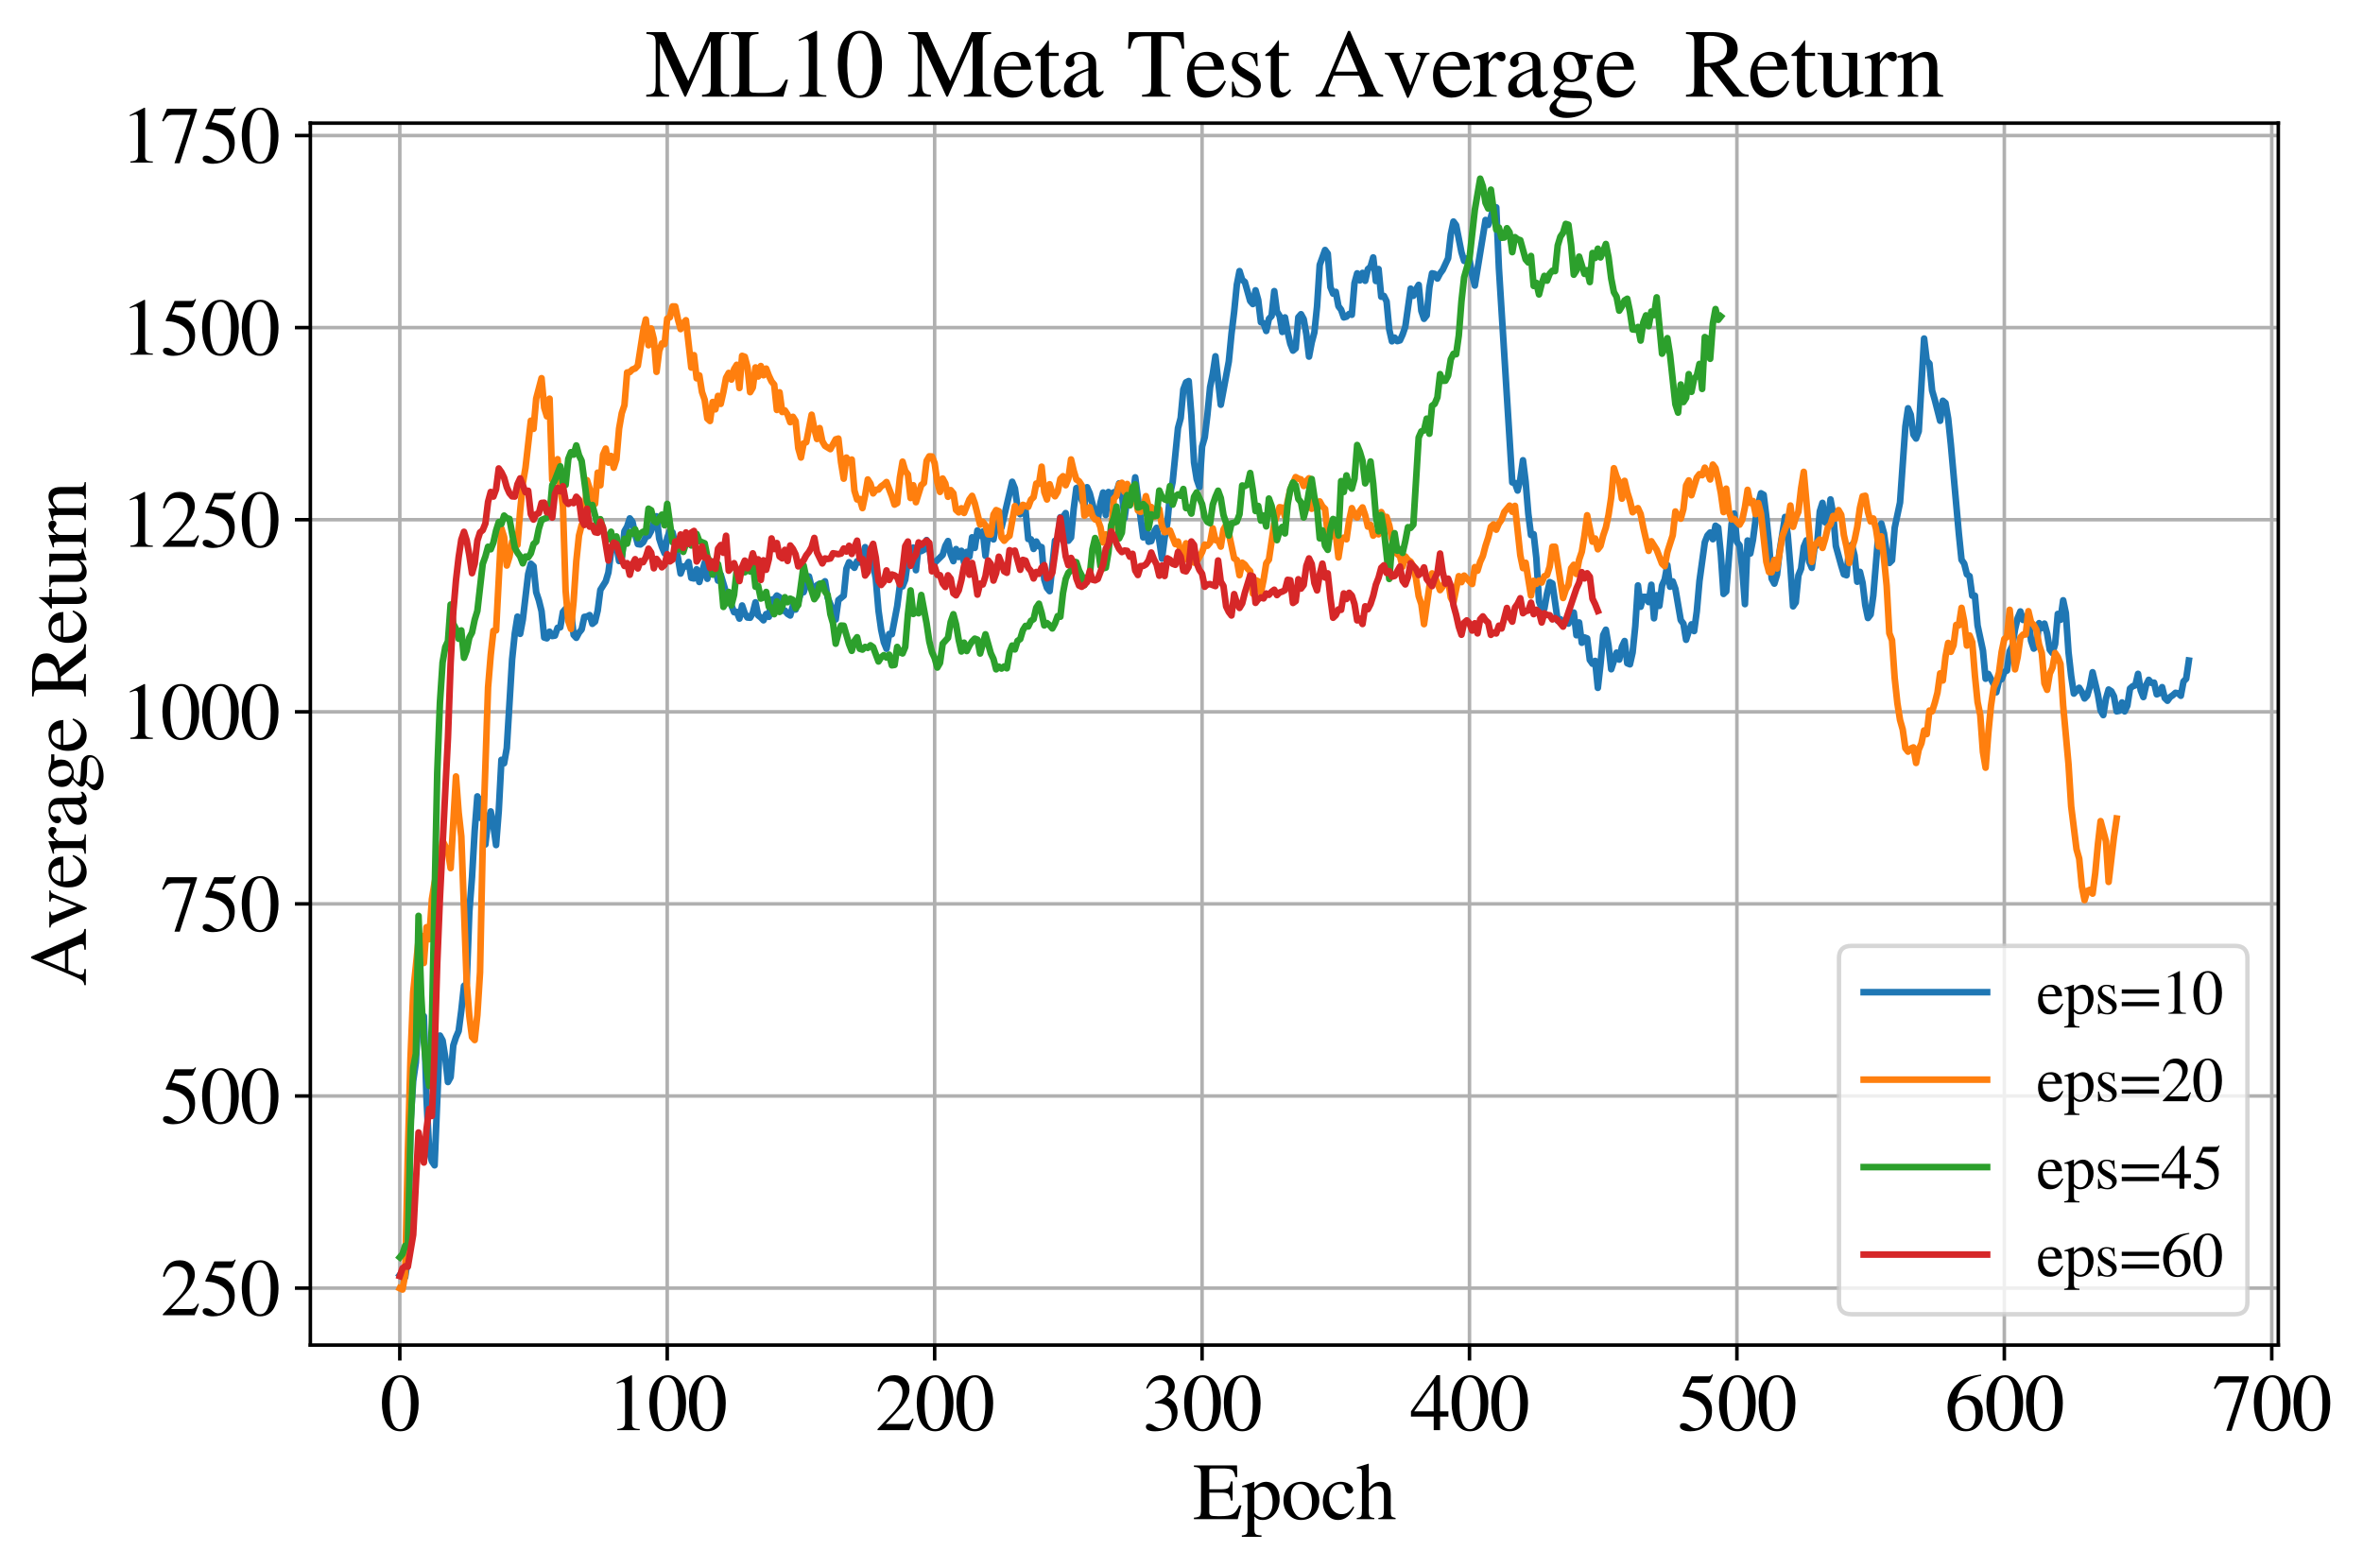 <?xml version="1.0" encoding="utf-8" standalone="no"?>
<!DOCTYPE svg PUBLIC "-//W3C//DTD SVG 1.1//EN"
  "http://www.w3.org/Graphics/SVG/1.1/DTD/svg11.dtd">
<svg xmlns:xlink="http://www.w3.org/1999/xlink" width="536.014pt" height="355.732pt" viewBox="0 0 536.014 355.732" xmlns="http://www.w3.org/2000/svg" version="1.1">
 <defs>
  <style type="text/css">*{stroke-linejoin: round; stroke-linecap: butt}</style>
 </defs>
 <g id="figure_1">
  <g id="patch_1">
   <path d="M 0 355.732 
L 536.014 355.732 
L 536.014 0 
L 0 0 
z
" style="fill: #ffffff"/>
  </g>
  <g id="axes_1">
   <g id="patch_2">
    <path d="M 70.4 305.132 
L 516.8 305.132 
L 516.8 27.932 
L 70.4 27.932 
z
" style="fill: #ffffff"/>
   </g>
   <g id="matplotlib.axis_1">
    <g id="xtick_1">
     <g id="line2d_1">
      <path d="M 90.691 305.132 
L 90.691 27.932 
" clip-path="url(#pcbc12765f0)" style="fill: none; stroke: #b0b0b0; stroke-width: 0.8; stroke-linecap: square"/>
     </g>
     <g id="line2d_2">
      <defs>
       <path id="m1f6539bb10" d="M 0 0 
L 0 3.5 
" style="stroke: #000000; stroke-width: 0.8"/>
      </defs>
      <g>
       <use xlink:href="#m1f6539bb10" x="90.691" y="305.132" style="stroke: #000000; stroke-width: 0.8"/>
      </g>
     </g>
     <g id="text_1">
      <!-- 0 -->
      <g transform="translate(86.191 324.425)scale(0.18 -0.18)">
       <defs>
        <path id="STIXGeneral-Regular-30" d="M 3046 2112 
Q 3046 1683 2963 1302 
Q 2880 922 2717 602 
Q 2554 282 2266 96 
Q 1978 -90 1600 -90 
Q 1210 -90 915 108 
Q 621 307 461 640 
Q 301 973 227 1350 
Q 154 1728 154 2150 
Q 154 2746 301 3222 
Q 448 3699 790 4012 
Q 1133 4326 1626 4326 
Q 2253 4326 2649 3712 
Q 3046 3098 3046 2112 
z
M 2432 2080 
Q 2432 3091 2217 3625 
Q 2003 4160 1587 4160 
Q 1190 4160 979 3622 
Q 768 3085 768 2106 
Q 768 1120 979 598 
Q 1190 77 1600 77 
Q 2003 77 2217 598 
Q 2432 1120 2432 2080 
z
" transform="scale(0.016)"/>
       </defs>
       <use xlink:href="#STIXGeneral-Regular-30"/>
      </g>
     </g>
    </g>
    <g id="xtick_2">
     <g id="line2d_3">
      <path d="M 151.351 305.132 
L 151.351 27.932 
" clip-path="url(#pcbc12765f0)" style="fill: none; stroke: #b0b0b0; stroke-width: 0.8; stroke-linecap: square"/>
     </g>
     <g id="line2d_4">
      <g>
       <use xlink:href="#m1f6539bb10" x="151.351" y="305.132" style="stroke: #000000; stroke-width: 0.8"/>
      </g>
     </g>
     <g id="text_2">
      <!-- 100 -->
      <g transform="translate(137.851 324.425)scale(0.18 -0.18)">
       <defs>
        <path id="STIXGeneral-Regular-31" d="M 2522 0 
L 755 0 
L 755 96 
Q 1107 115 1235 227 
Q 1363 339 1363 608 
L 1363 3482 
Q 1363 3795 1171 3795 
Q 1082 3795 883 3718 
L 710 3654 
L 710 3744 
L 1856 4326 
L 1914 4307 
L 1914 486 
Q 1914 275 2042 185 
Q 2170 96 2522 96 
L 2522 0 
z
" transform="scale(0.016)"/>
       </defs>
       <use xlink:href="#STIXGeneral-Regular-31"/>
       <use xlink:href="#STIXGeneral-Regular-30" x="50"/>
       <use xlink:href="#STIXGeneral-Regular-30" x="100"/>
      </g>
     </g>
    </g>
    <g id="xtick_3">
     <g id="line2d_5">
      <path d="M 212.012 305.132 
L 212.012 27.932 
" clip-path="url(#pcbc12765f0)" style="fill: none; stroke: #b0b0b0; stroke-width: 0.8; stroke-linecap: square"/>
     </g>
     <g id="line2d_6">
      <g>
       <use xlink:href="#m1f6539bb10" x="212.012" y="305.132" style="stroke: #000000; stroke-width: 0.8"/>
      </g>
     </g>
     <g id="text_3">
      <!-- 200 -->
      <g transform="translate(198.512 324.425)scale(0.18 -0.18)">
       <defs>
        <path id="STIXGeneral-Regular-32" d="M 3034 877 
L 2688 0 
L 186 0 
L 186 77 
L 1325 1286 
Q 1773 1754 1965 2144 
Q 2157 2534 2157 2950 
Q 2157 3379 1920 3616 
Q 1683 3853 1267 3853 
Q 922 3853 720 3673 
Q 518 3494 326 3021 
L 192 3053 
Q 301 3648 630 3987 
Q 960 4326 1523 4326 
Q 2054 4326 2380 4006 
Q 2707 3686 2707 3200 
Q 2707 2477 1888 1613 
L 832 486 
L 2330 486 
Q 2541 486 2665 569 
Q 2790 653 2944 915 
L 3034 877 
z
" transform="scale(0.016)"/>
       </defs>
       <use xlink:href="#STIXGeneral-Regular-32"/>
       <use xlink:href="#STIXGeneral-Regular-30" x="50"/>
       <use xlink:href="#STIXGeneral-Regular-30" x="100"/>
      </g>
     </g>
    </g>
    <g id="xtick_4">
     <g id="line2d_7">
      <path d="M 272.672 305.132 
L 272.672 27.932 
" clip-path="url(#pcbc12765f0)" style="fill: none; stroke: #b0b0b0; stroke-width: 0.8; stroke-linecap: square"/>
     </g>
     <g id="line2d_8">
      <g>
       <use xlink:href="#m1f6539bb10" x="272.672" y="305.132" style="stroke: #000000; stroke-width: 0.8"/>
      </g>
     </g>
     <g id="text_4">
      <!-- 300 -->
      <g transform="translate(259.172 324.425)scale(0.18 -0.18)">
       <defs>
        <path id="STIXGeneral-Regular-33" d="M 390 3264 
L 288 3290 
Q 435 3770 748 4048 
Q 1062 4326 1542 4326 
Q 1990 4326 2265 4083 
Q 2541 3840 2541 3450 
Q 2541 2925 1946 2566 
Q 2298 2413 2477 2227 
Q 2758 1914 2758 1402 
Q 2758 890 2464 506 
Q 2246 211 1840 60 
Q 1434 -90 979 -90 
Q 262 -90 262 275 
Q 262 378 339 442 
Q 416 506 525 506 
Q 685 506 915 339 
Q 1197 141 1466 141 
Q 1818 141 2058 425 
Q 2298 710 2298 1120 
Q 2298 1856 1632 2048 
Q 1434 2112 979 2112 
L 979 2202 
Q 1338 2323 1517 2432 
Q 2035 2726 2035 3290 
Q 2035 3610 1852 3776 
Q 1670 3942 1344 3942 
Q 768 3942 390 3264 
z
" transform="scale(0.016)"/>
       </defs>
       <use xlink:href="#STIXGeneral-Regular-33"/>
       <use xlink:href="#STIXGeneral-Regular-30" x="50"/>
       <use xlink:href="#STIXGeneral-Regular-30" x="100"/>
      </g>
     </g>
    </g>
    <g id="xtick_5">
     <g id="line2d_9">
      <path d="M 333.333 305.132 
L 333.333 27.932 
" clip-path="url(#pcbc12765f0)" style="fill: none; stroke: #b0b0b0; stroke-width: 0.8; stroke-linecap: square"/>
     </g>
     <g id="line2d_10">
      <g>
       <use xlink:href="#m1f6539bb10" x="333.333" y="305.132" style="stroke: #000000; stroke-width: 0.8"/>
      </g>
     </g>
     <g id="text_5">
      <!-- 400 -->
      <g transform="translate(319.833 324.425)scale(0.18 -0.18)">
       <defs>
        <path id="STIXGeneral-Regular-34" d="M 3027 1069 
L 2368 1069 
L 2368 0 
L 1869 0 
L 1869 1069 
L 77 1069 
L 77 1478 
L 2086 4326 
L 2368 4326 
L 2368 1478 
L 3027 1478 
L 3027 1069 
z
M 1869 1478 
L 1869 3674 
L 333 1478 
L 1869 1478 
z
" transform="scale(0.016)"/>
       </defs>
       <use xlink:href="#STIXGeneral-Regular-34"/>
       <use xlink:href="#STIXGeneral-Regular-30" x="50"/>
       <use xlink:href="#STIXGeneral-Regular-30" x="100"/>
      </g>
     </g>
    </g>
    <g id="xtick_6">
     <g id="line2d_11">
      <path d="M 393.993 305.132 
L 393.993 27.932 
" clip-path="url(#pcbc12765f0)" style="fill: none; stroke: #b0b0b0; stroke-width: 0.8; stroke-linecap: square"/>
     </g>
     <g id="line2d_12">
      <g>
       <use xlink:href="#m1f6539bb10" x="393.993" y="305.132" style="stroke: #000000; stroke-width: 0.8"/>
      </g>
     </g>
     <g id="text_6">
      <!-- 500 -->
      <g transform="translate(380.493 324.425)scale(0.18 -0.18)">
       <defs>
        <path id="STIXGeneral-Regular-35" d="M 2803 4358 
L 2573 3814 
Q 2534 3731 2400 3731 
L 1158 3731 
L 902 3187 
Q 1606 3053 1920 2896 
Q 2234 2739 2502 2368 
Q 2726 2061 2726 1555 
Q 2726 1094 2576 780 
Q 2426 467 2099 224 
Q 1664 -90 1011 -90 
Q 646 -90 422 19 
Q 198 128 198 307 
Q 198 550 486 550 
Q 717 550 960 352 
Q 1210 147 1414 147 
Q 1747 147 2012 480 
Q 2278 813 2278 1229 
Q 2278 1843 1850 2189 
Q 1293 2637 486 2637 
Q 410 2637 410 2688 
L 416 2720 
L 1114 4237 
L 2438 4237 
Q 2547 4237 2608 4269 
Q 2669 4301 2746 4403 
L 2803 4358 
z
" transform="scale(0.016)"/>
       </defs>
       <use xlink:href="#STIXGeneral-Regular-35"/>
       <use xlink:href="#STIXGeneral-Regular-30" x="50"/>
       <use xlink:href="#STIXGeneral-Regular-30" x="100"/>
      </g>
     </g>
    </g>
    <g id="xtick_7">
     <g id="line2d_13">
      <path d="M 454.653 305.132 
L 454.653 27.932 
" clip-path="url(#pcbc12765f0)" style="fill: none; stroke: #b0b0b0; stroke-width: 0.8; stroke-linecap: square"/>
     </g>
     <g id="line2d_14">
      <g>
       <use xlink:href="#m1f6539bb10" x="454.653" y="305.132" style="stroke: #000000; stroke-width: 0.8"/>
      </g>
     </g>
     <g id="text_7">
      <!-- 600 -->
      <g transform="translate(441.153 324.425)scale(0.18 -0.18)">
       <defs>
        <path id="STIXGeneral-Regular-36" d="M 2854 4378 
L 2867 4275 
Q 2112 4154 1606 3664 
Q 1101 3174 973 2451 
Q 1344 2739 1786 2739 
Q 2349 2739 2672 2380 
Q 2995 2022 2995 1402 
Q 2995 774 2669 378 
Q 2291 -90 1651 -90 
Q 870 -90 518 557 
Q 218 1107 218 1786 
Q 218 2835 915 3552 
Q 1312 3962 1731 4131 
Q 2150 4301 2854 4378 
z
M 2419 1203 
Q 2419 2445 1555 2445 
Q 1235 2445 1024 2275 
Q 813 2106 813 1702 
Q 813 954 1046 522 
Q 1280 90 1722 90 
Q 2061 90 2240 394 
Q 2419 698 2419 1203 
z
" transform="scale(0.016)"/>
       </defs>
       <use xlink:href="#STIXGeneral-Regular-36"/>
       <use xlink:href="#STIXGeneral-Regular-30" x="50"/>
       <use xlink:href="#STIXGeneral-Regular-30" x="100"/>
      </g>
     </g>
    </g>
    <g id="xtick_8">
     <g id="line2d_15">
      <path d="M 515.314 305.132 
L 515.314 27.932 
" clip-path="url(#pcbc12765f0)" style="fill: none; stroke: #b0b0b0; stroke-width: 0.8; stroke-linecap: square"/>
     </g>
     <g id="line2d_16">
      <g>
       <use xlink:href="#m1f6539bb10" x="515.314" y="305.132" style="stroke: #000000; stroke-width: 0.8"/>
      </g>
     </g>
     <g id="text_8">
      <!-- 700 -->
      <g transform="translate(501.814 324.425)scale(0.18 -0.18)">
       <defs>
        <path id="STIXGeneral-Regular-37" d="M 2874 4134 
L 1517 -51 
L 1101 -51 
L 2368 3763 
L 992 3763 
Q 717 3763 582 3667 
Q 448 3571 243 3238 
L 128 3296 
L 512 4237 
L 2874 4237 
L 2874 4134 
z
" transform="scale(0.016)"/>
       </defs>
       <use xlink:href="#STIXGeneral-Regular-37"/>
       <use xlink:href="#STIXGeneral-Regular-30" x="50"/>
       <use xlink:href="#STIXGeneral-Regular-30" x="100"/>
      </g>
     </g>
    </g>
    <g id="text_9">
     <!-- Epoch -->
     <g transform="translate(270.605 344.625)scale(0.18 -0.18)">
      <defs>
       <path id="STIXGeneral-Regular-45" d="M 3821 1082 
L 3526 0 
L 77 0 
L 77 122 
Q 442 147 538 252 
Q 634 358 634 730 
L 634 3520 
Q 634 3878 534 3987 
Q 435 4096 77 4115 
L 77 4237 
L 3469 4237 
L 3494 3322 
L 3334 3322 
Q 3264 3750 3085 3872 
Q 2906 3994 2349 3994 
L 1510 3994 
Q 1370 3994 1328 3952 
Q 1286 3910 1286 3763 
L 1286 2355 
L 2253 2355 
Q 2656 2355 2787 2470 
Q 2918 2586 2976 2970 
L 3123 2970 
L 3123 1472 
L 2976 1472 
Q 2918 1875 2790 1984 
Q 2662 2093 2253 2093 
L 1286 2093 
L 1286 538 
Q 1286 346 1420 291 
Q 1555 237 1933 237 
L 2163 237 
Q 2848 237 3136 403 
Q 3424 570 3642 1082 
L 3821 1082 
z
" transform="scale(0.016)"/>
       <path id="STIXGeneral-Regular-70" d="M 1018 2931 
L 1018 2438 
Q 1421 2944 1939 2944 
Q 2406 2944 2707 2560 
Q 3008 2176 3008 1581 
Q 3008 883 2621 409 
Q 2234 -64 1664 -64 
Q 1466 -64 1328 -6 
Q 1190 51 1018 211 
L 1018 -794 
Q 1018 -1094 1120 -1180 
Q 1222 -1267 1581 -1274 
L 1581 -1389 
L 32 -1389 
L 32 -1280 
Q 314 -1254 397 -1171 
Q 480 -1088 480 -838 
L 480 2157 
Q 480 2381 429 2451 
Q 378 2522 218 2522 
Q 115 2522 58 2515 
L 58 2618 
Q 506 2752 979 2944 
L 1018 2931 
z
M 1018 2138 
L 1018 563 
Q 1018 422 1238 281 
Q 1459 141 1683 141 
Q 2029 141 2243 467 
Q 2458 794 2458 1325 
Q 2458 1888 2243 2224 
Q 2029 2560 1670 2560 
Q 1446 2560 1232 2419 
Q 1018 2278 1018 2138 
z
" transform="scale(0.016)"/>
       <path id="STIXGeneral-Regular-6f" d="M 3008 1478 
Q 3008 806 2608 371 
Q 2208 -64 1568 -64 
Q 979 -64 582 368 
Q 186 800 186 1459 
Q 186 2125 582 2534 
Q 979 2944 1626 2944 
Q 2221 2944 2614 2537 
Q 3008 2131 3008 1478 
z
M 2432 1306 
Q 2432 2035 2112 2445 
Q 1856 2765 1504 2765 
Q 1171 2765 966 2493 
Q 762 2221 762 1747 
Q 762 928 1101 435 
Q 1318 115 1677 115 
Q 2029 115 2230 432 
Q 2432 749 2432 1306 
z
" transform="scale(0.016)"/>
       <path id="STIXGeneral-Regular-63" d="M 2547 998 
L 2637 941 
Q 2362 403 2112 205 
Q 1786 -64 1376 -64 
Q 845 -64 502 336 
Q 160 736 160 1357 
Q 160 2170 698 2618 
Q 1094 2944 1562 2944 
Q 1965 2944 2256 2749 
Q 2547 2554 2547 2285 
Q 2547 2176 2457 2096 
Q 2368 2016 2246 2016 
Q 2022 2016 1939 2310 
L 1901 2451 
Q 1850 2630 1773 2694 
Q 1696 2758 1523 2758 
Q 1133 2758 893 2451 
Q 653 2144 653 1645 
Q 653 1094 928 745 
Q 1203 397 1645 397 
Q 1920 397 2118 528 
Q 2317 659 2547 998 
z
" transform="scale(0.016)"/>
       <path id="STIXGeneral-Regular-68" d="M 3117 0 
L 1760 0 
L 1760 96 
Q 2042 128 2118 224 
Q 2195 320 2195 653 
L 2195 1920 
Q 2195 2598 1722 2598 
Q 1530 2598 1370 2508 
Q 1210 2419 1005 2195 
L 1005 653 
Q 1005 320 1081 224 
Q 1158 128 1440 96 
L 1440 0 
L 58 0 
L 58 96 
Q 333 134 400 224 
Q 467 314 467 653 
L 467 3667 
Q 467 3872 406 3933 
Q 346 3994 141 3994 
Q 83 3994 64 3987 
L 64 4090 
L 237 4141 
Q 730 4288 973 4371 
L 1005 4352 
L 1005 2406 
Q 1229 2694 1446 2819 
Q 1664 2944 1946 2944 
Q 2733 2944 2733 1926 
L 2733 653 
Q 2733 320 2793 233 
Q 2854 147 3117 96 
L 3117 0 
z
" transform="scale(0.016)"/>
      </defs>
      <use xlink:href="#STIXGeneral-Regular-45"/>
      <use xlink:href="#STIXGeneral-Regular-70" x="61.1"/>
      <use xlink:href="#STIXGeneral-Regular-6f" x="111.1"/>
      <use xlink:href="#STIXGeneral-Regular-63" x="161.1"/>
      <use xlink:href="#STIXGeneral-Regular-68" x="205.5"/>
     </g>
    </g>
   </g>
   <g id="matplotlib.axis_2">
    <g id="ytick_1">
     <g id="line2d_17">
      <path d="M 70.4 292.203 
L 516.8 292.203 
" clip-path="url(#pcbc12765f0)" style="fill: none; stroke: #b0b0b0; stroke-width: 0.8; stroke-linecap: square"/>
     </g>
     <g id="line2d_18">
      <defs>
       <path id="m98a25f5664" d="M 0 0 
L -3.5 0 
" style="stroke: #000000; stroke-width: 0.8"/>
      </defs>
      <g>
       <use xlink:href="#m98a25f5664" x="70.4" y="292.203" style="stroke: #000000; stroke-width: 0.8"/>
      </g>
     </g>
     <g id="text_10">
      <!-- 250 -->
      <g transform="translate(36.4 298.35)scale(0.18 -0.18)">
       <use xlink:href="#STIXGeneral-Regular-32"/>
       <use xlink:href="#STIXGeneral-Regular-35" x="50"/>
       <use xlink:href="#STIXGeneral-Regular-30" x="100"/>
      </g>
     </g>
    </g>
    <g id="ytick_2">
     <g id="line2d_19">
      <path d="M 70.4 248.626 
L 516.8 248.626 
" clip-path="url(#pcbc12765f0)" style="fill: none; stroke: #b0b0b0; stroke-width: 0.8; stroke-linecap: square"/>
     </g>
     <g id="line2d_20">
      <g>
       <use xlink:href="#m98a25f5664" x="70.4" y="248.626" style="stroke: #000000; stroke-width: 0.8"/>
      </g>
     </g>
     <g id="text_11">
      <!-- 500 -->
      <g transform="translate(36.4 254.773)scale(0.18 -0.18)">
       <use xlink:href="#STIXGeneral-Regular-35"/>
       <use xlink:href="#STIXGeneral-Regular-30" x="50"/>
       <use xlink:href="#STIXGeneral-Regular-30" x="100"/>
      </g>
     </g>
    </g>
    <g id="ytick_3">
     <g id="line2d_21">
      <path d="M 70.4 205.049 
L 516.8 205.049 
" clip-path="url(#pcbc12765f0)" style="fill: none; stroke: #b0b0b0; stroke-width: 0.8; stroke-linecap: square"/>
     </g>
     <g id="line2d_22">
      <g>
       <use xlink:href="#m98a25f5664" x="70.4" y="205.049" style="stroke: #000000; stroke-width: 0.8"/>
      </g>
     </g>
     <g id="text_12">
      <!-- 750 -->
      <g transform="translate(36.4 211.196)scale(0.18 -0.18)">
       <use xlink:href="#STIXGeneral-Regular-37"/>
       <use xlink:href="#STIXGeneral-Regular-35" x="50"/>
       <use xlink:href="#STIXGeneral-Regular-30" x="100"/>
      </g>
     </g>
    </g>
    <g id="ytick_4">
     <g id="line2d_23">
      <path d="M 70.4 161.472 
L 516.8 161.472 
" clip-path="url(#pcbc12765f0)" style="fill: none; stroke: #b0b0b0; stroke-width: 0.8; stroke-linecap: square"/>
     </g>
     <g id="line2d_24">
      <g>
       <use xlink:href="#m98a25f5664" x="70.4" y="161.472" style="stroke: #000000; stroke-width: 0.8"/>
      </g>
     </g>
     <g id="text_13">
      <!-- 1000 -->
      <g transform="translate(27.4 167.619)scale(0.18 -0.18)">
       <use xlink:href="#STIXGeneral-Regular-31"/>
       <use xlink:href="#STIXGeneral-Regular-30" x="50"/>
       <use xlink:href="#STIXGeneral-Regular-30" x="100"/>
       <use xlink:href="#STIXGeneral-Regular-30" x="150"/>
      </g>
     </g>
    </g>
    <g id="ytick_5">
     <g id="line2d_25">
      <path d="M 70.4 117.895 
L 516.8 117.895 
" clip-path="url(#pcbc12765f0)" style="fill: none; stroke: #b0b0b0; stroke-width: 0.8; stroke-linecap: square"/>
     </g>
     <g id="line2d_26">
      <g>
       <use xlink:href="#m98a25f5664" x="70.4" y="117.895" style="stroke: #000000; stroke-width: 0.8"/>
      </g>
     </g>
     <g id="text_14">
      <!-- 1250 -->
      <g transform="translate(27.4 124.042)scale(0.18 -0.18)">
       <use xlink:href="#STIXGeneral-Regular-31"/>
       <use xlink:href="#STIXGeneral-Regular-32" x="50"/>
       <use xlink:href="#STIXGeneral-Regular-35" x="100"/>
       <use xlink:href="#STIXGeneral-Regular-30" x="150"/>
      </g>
     </g>
    </g>
    <g id="ytick_6">
     <g id="line2d_27">
      <path d="M 70.4 74.318 
L 516.8 74.318 
" clip-path="url(#pcbc12765f0)" style="fill: none; stroke: #b0b0b0; stroke-width: 0.8; stroke-linecap: square"/>
     </g>
     <g id="line2d_28">
      <g>
       <use xlink:href="#m98a25f5664" x="70.4" y="74.318" style="stroke: #000000; stroke-width: 0.8"/>
      </g>
     </g>
     <g id="text_15">
      <!-- 1500 -->
      <g transform="translate(27.4 80.465)scale(0.18 -0.18)">
       <use xlink:href="#STIXGeneral-Regular-31"/>
       <use xlink:href="#STIXGeneral-Regular-35" x="50"/>
       <use xlink:href="#STIXGeneral-Regular-30" x="100"/>
       <use xlink:href="#STIXGeneral-Regular-30" x="150"/>
      </g>
     </g>
    </g>
    <g id="ytick_7">
     <g id="line2d_29">
      <path d="M 70.4 30.741 
L 516.8 30.741 
" clip-path="url(#pcbc12765f0)" style="fill: none; stroke: #b0b0b0; stroke-width: 0.8; stroke-linecap: square"/>
     </g>
     <g id="line2d_30">
      <g>
       <use xlink:href="#m98a25f5664" x="70.4" y="30.741" style="stroke: #000000; stroke-width: 0.8"/>
      </g>
     </g>
     <g id="text_16">
      <!-- 1750 -->
      <g transform="translate(27.4 36.888)scale(0.18 -0.18)">
       <use xlink:href="#STIXGeneral-Regular-31"/>
       <use xlink:href="#STIXGeneral-Regular-37" x="50"/>
       <use xlink:href="#STIXGeneral-Regular-35" x="100"/>
       <use xlink:href="#STIXGeneral-Regular-30" x="150"/>
      </g>
     </g>
    </g>
    <g id="text_17">
     <!-- Average Return -->
     <g transform="translate(19.477 223.765)rotate(-90)scale(0.18 -0.18)">
      <defs>
       <path id="STIXGeneral-Regular-41" d="M 4525 0 
L 2893 0 
L 2893 122 
Q 3149 122 3245 179 
Q 3334 224 3334 333 
Q 3334 499 3213 781 
L 2950 1382 
L 1274 1382 
L 979 653 
Q 922 506 922 384 
Q 922 237 1027 179 
Q 1133 122 1370 122 
L 1370 0 
L 96 0 
L 96 122 
Q 365 147 486 316 
Q 608 486 902 1190 
L 2221 4314 
L 2349 4314 
L 3923 710 
Q 4064 378 4176 262 
Q 4288 147 4525 122 
L 4525 0 
z
M 2861 1645 
L 2118 3405 
L 1382 1645 
L 2861 1645 
z
" transform="scale(0.016)"/>
       <path id="STIXGeneral-Regular-76" d="M 3053 2880 
L 3053 2784 
Q 2906 2771 2835 2688 
Q 2765 2605 2637 2285 
L 1818 230 
Q 1690 -90 1638 -90 
Q 1587 -90 1523 77 
Q 1510 96 1497 141 
Q 1485 186 1472 211 
L 704 2048 
Q 499 2534 403 2652 
Q 307 2771 122 2784 
L 122 2880 
L 1376 2880 
L 1376 2784 
Q 1210 2771 1146 2732 
Q 1082 2694 1082 2611 
Q 1082 2509 1139 2368 
L 1792 730 
L 2426 2387 
Q 2464 2483 2464 2579 
Q 2464 2758 2163 2784 
L 2163 2880 
L 3053 2880 
z
" transform="scale(0.016)"/>
       <path id="STIXGeneral-Regular-65" d="M 2611 1050 
L 2714 1005 
Q 2330 -64 1376 -64 
Q 813 -64 486 329 
Q 160 723 160 1389 
Q 160 2074 525 2509 
Q 890 2944 1485 2944 
Q 2061 2944 2374 2502 
Q 2560 2246 2592 1773 
L 621 1773 
Q 646 1370 700 1158 
Q 755 947 915 730 
Q 1184 378 1626 378 
Q 1939 378 2153 531 
Q 2368 685 2611 1050 
z
M 634 1978 
L 1939 1978 
Q 1882 2381 1750 2547 
Q 1619 2714 1312 2714 
Q 1043 2714 864 2525 
Q 685 2336 634 1978 
z
" transform="scale(0.016)"/>
       <path id="STIXGeneral-Regular-72" d="M 1024 2931 
L 1024 2342 
Q 1267 2688 1430 2816 
Q 1594 2944 1792 2944 
Q 1958 2944 2051 2854 
Q 2144 2765 2144 2605 
Q 2144 2470 2077 2393 
Q 2010 2317 1894 2317 
Q 1773 2317 1638 2445 
Q 1536 2541 1472 2541 
Q 1338 2541 1181 2355 
Q 1024 2170 1024 2016 
L 1024 576 
Q 1024 301 1133 205 
Q 1242 109 1568 96 
L 1568 0 
L 32 0 
L 32 96 
Q 339 154 412 224 
Q 486 294 486 538 
L 486 2138 
Q 486 2349 438 2435 
Q 390 2522 269 2522 
Q 166 2522 45 2496 
L 45 2598 
Q 448 2726 992 2944 
L 1024 2931 
z
" transform="scale(0.016)"/>
       <path id="STIXGeneral-Regular-61" d="M 2829 422 
L 2829 243 
Q 2586 -64 2253 -64 
Q 1888 -64 1843 403 
L 1837 403 
Q 1427 -64 909 -64 
Q 608 -64 422 112 
Q 237 288 237 602 
Q 237 1050 685 1350 
Q 992 1555 1837 1869 
L 1837 2214 
Q 1837 2502 1699 2646 
Q 1562 2790 1338 2790 
Q 1146 2790 1018 2697 
Q 890 2605 890 2477 
Q 890 2419 909 2348 
Q 928 2278 928 2208 
Q 928 2112 841 2029 
Q 755 1946 634 1946 
Q 525 1946 441 2029 
Q 358 2112 358 2240 
Q 358 2547 685 2752 
Q 986 2944 1421 2944 
Q 1939 2944 2176 2656 
Q 2291 2522 2323 2384 
Q 2355 2246 2355 1946 
L 2355 723 
Q 2355 301 2554 301 
Q 2682 301 2829 422 
z
M 1837 813 
L 1837 1715 
Q 1248 1510 1018 1293 
Q 800 1094 800 800 
Q 800 557 921 432 
Q 1043 307 1242 307 
Q 1453 307 1613 410 
Q 1747 506 1792 589 
Q 1837 672 1837 813 
z
" transform="scale(0.016)"/>
       <path id="STIXGeneral-Regular-67" d="M 3008 2483 
L 2477 2483 
Q 2598 2208 2598 1946 
Q 2598 1453 2265 1203 
Q 1933 954 1600 954 
Q 1530 954 1357 973 
L 1235 986 
Q 1107 947 979 812 
Q 851 678 851 582 
Q 851 435 1350 410 
L 2176 371 
Q 2528 358 2739 172 
Q 2950 -13 2950 -314 
Q 2950 -685 2566 -986 
Q 2035 -1395 1286 -1395 
Q 826 -1395 502 -1212 
Q 179 -1030 179 -774 
Q 179 -595 320 -419 
Q 461 -243 806 6 
Q 602 102 534 172 
Q 467 243 467 346 
Q 467 531 762 787 
Q 909 915 1037 1043 
Q 717 1203 579 1401 
Q 442 1600 442 1901 
Q 442 2336 752 2640 
Q 1062 2944 1510 2944 
Q 1766 2944 2022 2848 
L 2163 2797 
Q 2349 2733 2515 2733 
L 3008 2733 
L 3008 2483 
z
M 973 2163 
L 973 2144 
Q 973 1683 1155 1398 
Q 1338 1114 1632 1114 
Q 1850 1114 1978 1270 
Q 2106 1427 2106 1690 
Q 2106 2112 1914 2464 
Q 1754 2765 1446 2765 
Q 1222 2765 1097 2605 
Q 973 2445 973 2163 
z
M 2771 -410 
Q 2771 -230 2595 -163 
Q 2419 -96 1978 -96 
Q 1344 -96 941 -13 
Q 749 -243 688 -348 
Q 627 -454 627 -563 
Q 627 -774 880 -902 
Q 1133 -1030 1555 -1030 
Q 2099 -1030 2435 -860 
Q 2771 -691 2771 -410 
z
" transform="scale(0.016)"/>
       <path id="STIXGeneral-Regular-20" transform="scale(0.016)"/>
       <path id="STIXGeneral-Regular-52" d="M 4224 0 
L 3187 0 
L 1664 1971 
L 1306 1958 
L 1306 717 
Q 1306 352 1405 249 
Q 1504 147 1875 122 
L 1875 0 
L 109 0 
L 109 122 
Q 474 154 563 262 
Q 653 371 653 794 
L 653 3526 
Q 653 3885 563 3987 
Q 474 4090 109 4115 
L 109 4237 
L 1850 4237 
Q 2726 4237 3187 3859 
Q 3501 3603 3501 3091 
Q 3501 2221 2342 2042 
L 3622 422 
Q 3757 256 3878 198 
Q 4000 141 4224 122 
L 4224 0 
z
M 1306 3731 
L 1306 2195 
Q 1766 2202 1990 2246 
Q 2214 2291 2438 2413 
Q 2803 2618 2803 3142 
Q 2803 4000 1632 4000 
Q 1459 4000 1382 3945 
Q 1306 3891 1306 3731 
z
" transform="scale(0.016)"/>
       <path id="STIXGeneral-Regular-74" d="M 1702 493 
L 1786 422 
Q 1478 -64 1011 -64 
Q 448 -64 448 749 
L 448 2675 
L 109 2675 
Q 83 2694 83 2720 
Q 83 2771 192 2842 
Q 435 2982 813 3526 
Q 826 3546 874 3606 
Q 922 3667 941 3706 
Q 986 3706 986 3622 
L 986 2880 
L 1632 2880 
L 1632 2675 
L 986 2675 
L 986 845 
Q 986 538 1062 403 
Q 1139 269 1318 269 
Q 1510 269 1702 493 
z
" transform="scale(0.016)"/>
       <path id="STIXGeneral-Regular-75" d="M 3072 320 
L 3072 230 
Q 2573 96 2195 -58 
L 2163 -38 
L 2163 486 
L 2150 486 
Q 1747 -64 1235 -64 
Q 870 -64 662 160 
Q 454 384 454 755 
L 454 2362 
Q 454 2598 371 2688 
Q 288 2778 58 2790 
L 58 2880 
L 992 2880 
L 992 813 
Q 992 595 1123 451 
Q 1254 307 1446 307 
Q 1760 307 1984 506 
Q 2067 582 2099 649 
Q 2131 717 2131 877 
L 2131 2355 
Q 2131 2605 2041 2678 
Q 1952 2752 1658 2771 
L 1658 2880 
L 2669 2880 
L 2669 685 
Q 2669 461 2742 390 
Q 2816 320 3034 320 
L 3072 320 
z
" transform="scale(0.016)"/>
       <path id="STIXGeneral-Regular-6e" d="M 3104 0 
L 1773 0 
L 1779 96 
Q 2016 115 2096 233 
Q 2176 352 2176 672 
L 2176 1946 
Q 2176 2592 1709 2592 
Q 1549 2592 1408 2515 
Q 1267 2438 1050 2227 
L 1050 461 
Q 1050 269 1136 192 
Q 1222 115 1466 96 
L 1466 0 
L 115 0 
L 115 96 
Q 358 115 435 214 
Q 512 314 512 602 
L 512 2157 
Q 512 2394 467 2483 
Q 422 2573 288 2573 
Q 160 2573 102 2547 
L 102 2656 
Q 550 2784 979 2944 
L 1030 2925 
L 1030 2426 
L 1037 2426 
Q 1491 2944 1958 2944 
Q 2323 2944 2518 2688 
Q 2714 2432 2714 1958 
L 2714 544 
Q 2714 288 2790 205 
Q 2867 122 3104 96 
L 3104 0 
z
" transform="scale(0.016)"/>
      </defs>
      <use xlink:href="#STIXGeneral-Regular-41"/>
      <use xlink:href="#STIXGeneral-Regular-76" x="72.2"/>
      <use xlink:href="#STIXGeneral-Regular-65" x="122.2"/>
      <use xlink:href="#STIXGeneral-Regular-72" x="166.6"/>
      <use xlink:href="#STIXGeneral-Regular-61" x="199.9"/>
      <use xlink:href="#STIXGeneral-Regular-67" x="244.3"/>
      <use xlink:href="#STIXGeneral-Regular-65" x="294.3"/>
      <use xlink:href="#STIXGeneral-Regular-20" x="338.7"/>
      <use xlink:href="#STIXGeneral-Regular-52" x="363.7"/>
      <use xlink:href="#STIXGeneral-Regular-65" x="430.4"/>
      <use xlink:href="#STIXGeneral-Regular-74" x="474.8"/>
      <use xlink:href="#STIXGeneral-Regular-75" x="502.6"/>
      <use xlink:href="#STIXGeneral-Regular-72" x="552.6"/>
      <use xlink:href="#STIXGeneral-Regular-6e" x="585.9"/>
     </g>
    </g>
   </g>
   <g id="line2d_31">
    <path d="M 90.691 289.229 
L 91.298 289.701 
L 91.904 289.723 
L 92.511 285.582 
L 93.117 254.602 
L 93.724 245.206 
L 94.331 241.014 
L 94.937 230.044 
L 95.544 233.688 
L 96.15 230.534 
L 96.757 249.476 
L 97.364 261.205 
L 97.97 263.442 
L 98.577 264.351 
L 99.79 234.916 
L 100.397 236.028 
L 101.003 239.862 
L 101.61 245.453 
L 102.216 244.339 
L 102.823 237.155 
L 103.43 235.295 
L 104.036 233.888 
L 104.643 229.219 
L 105.249 223.65 
L 105.856 223.166 
L 106.463 206.863 
L 107.069 199.006 
L 107.676 188.486 
L 108.282 180.659 
L 108.889 185.508 
L 109.496 181.157 
L 110.102 191.566 
L 110.709 186.14 
L 111.315 184.075 
L 111.922 187.336 
L 112.529 191.703 
L 113.135 183.951 
L 113.742 172.364 
L 114.348 173.149 
L 114.955 169.719 
L 116.168 149.551 
L 116.775 143.693 
L 117.381 139.881 
L 117.988 143.788 
L 118.595 140.548 
L 119.808 130.235 
L 120.415 127.885 
L 121.021 128.456 
L 121.628 134.341 
L 122.234 136.169 
L 122.841 138.635 
L 123.448 144.623 
L 124.054 144.806 
L 124.661 143.301 
L 125.267 144.291 
L 125.874 144.187 
L 126.481 142.413 
L 127.087 142.305 
L 127.694 138.82 
L 128.3 138.108 
L 128.907 139.16 
L 129.514 138.497 
L 130.12 144.028 
L 130.727 144.685 
L 131.333 143.525 
L 131.94 142.787 
L 132.547 139.936 
L 133.153 139.862 
L 133.76 139.532 
L 134.366 141.512 
L 134.973 141.012 
L 135.58 138.512 
L 136.186 133.812 
L 137.399 131.887 
L 138.006 129.863 
L 138.613 125.165 
L 139.219 122.636 
L 139.826 123.762 
L 140.432 127.266 
L 141.039 126.778 
L 141.646 120.505 
L 142.252 119.467 
L 142.859 117.595 
L 143.465 118.384 
L 144.072 121.213 
L 144.679 123.427 
L 145.285 123.511 
L 145.892 123.019 
L 146.498 121.814 
L 147.105 121.555 
L 147.712 120.422 
L 148.318 118.506 
L 148.925 117.12 
L 149.532 122.179 
L 150.138 124.043 
L 150.745 125.507 
L 151.351 122.015 
L 151.958 120.368 
L 152.565 120.793 
L 153.778 126.504 
L 154.384 130.109 
L 154.991 128.502 
L 155.598 128.495 
L 156.204 127.485 
L 156.811 131.101 
L 157.417 131.227 
L 158.024 129.145 
L 158.631 132.019 
L 159.844 127.654 
L 160.45 131.298 
L 161.057 128.233 
L 161.664 128.287 
L 162.27 129.371 
L 162.877 131.718 
L 163.483 130.341 
L 164.697 134.422 
L 165.303 135.278 
L 165.91 137.307 
L 166.516 138.875 
L 167.123 138.799 
L 167.73 140.329 
L 168.336 137.354 
L 168.943 139.149 
L 169.549 140.086 
L 170.156 140.133 
L 170.763 139.022 
L 171.369 136.641 
L 171.976 139.597 
L 172.582 140.073 
L 173.189 140.712 
L 173.796 139.297 
L 174.402 139.923 
L 175.009 136.027 
L 175.615 135.976 
L 176.222 135.095 
L 176.829 135.461 
L 177.435 138.552 
L 178.042 138.501 
L 178.649 139.254 
L 179.255 139.625 
L 179.862 137.398 
L 180.468 138.282 
L 181.075 136.565 
L 181.682 134.467 
L 182.288 134.34 
L 183.501 130.765 
L 184.108 133.208 
L 184.715 134.17 
L 185.321 132.758 
L 185.928 132.406 
L 186.534 132.652 
L 187.141 131.867 
L 187.748 135.577 
L 188.961 138.514 
L 189.567 140.525 
L 190.174 136.133 
L 191.387 135.131 
L 191.994 129.027 
L 192.6 127.538 
L 193.814 128.798 
L 194.42 127.309 
L 195.027 127.592 
L 195.633 126.541 
L 196.24 124.122 
L 196.847 126.471 
L 197.453 125.703 
L 198.06 127.884 
L 198.666 131.347 
L 199.273 138.483 
L 199.88 142.844 
L 200.486 145.675 
L 201.093 147.176 
L 201.699 143.82 
L 202.306 143.873 
L 203.519 137.502 
L 204.126 132.798 
L 204.732 133.029 
L 205.339 131.494 
L 205.946 127.139 
L 206.552 124.61 
L 207.159 124.221 
L 207.766 129.349 
L 208.372 123.884 
L 208.979 125.018 
L 209.585 124.701 
L 210.192 122.512 
L 210.799 123.954 
L 211.405 128.987 
L 212.012 127.676 
L 213.832 125.875 
L 214.438 123.836 
L 215.045 122.736 
L 215.651 125.751 
L 216.258 127.293 
L 216.865 124.557 
L 217.471 126.35 
L 218.078 124.948 
L 218.684 127.613 
L 219.291 125.193 
L 219.898 126.257 
L 220.504 121.886 
L 221.111 124.299 
L 221.717 120.336 
L 222.324 121.534 
L 222.931 120.585 
L 223.537 126.088 
L 224.144 121.442 
L 224.75 121.738 
L 225.357 122.36 
L 225.964 119.107 
L 226.57 118.266 
L 227.177 119.671 
L 229.603 109.289 
L 230.21 110.779 
L 230.816 115.007 
L 231.423 116.662 
L 232.03 115.935 
L 232.636 115.872 
L 233.243 122.278 
L 233.849 122.337 
L 234.456 124.52 
L 235.063 122.846 
L 235.669 123.94 
L 236.276 124.116 
L 236.883 131.461 
L 237.489 133.355 
L 238.096 134.1 
L 239.309 122.657 
L 239.916 122.423 
L 240.522 117.333 
L 241.129 117.324 
L 241.735 116.392 
L 242.342 122.664 
L 242.949 121.928 
L 243.555 115.415 
L 244.162 110.725 
L 244.768 110.515 
L 245.375 113.398 
L 245.982 114.653 
L 246.588 110.527 
L 247.195 111.895 
L 248.408 116.578 
L 249.015 117.902 
L 249.621 114.054 
L 250.228 111.726 
L 250.834 116.838 
L 251.441 111.611 
L 252.048 112.176 
L 252.654 111.676 
L 253.261 111.598 
L 253.867 109.643 
L 254.474 111.882 
L 255.081 117.55 
L 255.687 113.2 
L 256.294 114.44 
L 256.9 113.112 
L 257.507 108.285 
L 259.327 121.906 
L 259.933 119.49 
L 260.54 122.896 
L 261.147 122.745 
L 261.753 120.708 
L 262.36 119.74 
L 262.966 122.584 
L 263.573 126.723 
L 264.18 122.018 
L 264.786 118.692 
L 265.393 112.27 
L 266 109.297 
L 267.213 97.104 
L 267.819 94.848 
L 268.426 88.344 
L 269.033 86.736 
L 269.639 86.443 
L 270.246 94.228 
L 270.852 104.914 
L 271.459 108.71 
L 272.066 110.501 
L 272.672 101.297 
L 273.279 99.196 
L 273.885 94.084 
L 274.492 87.82 
L 275.099 84.818 
L 275.705 80.823 
L 276.918 91.809 
L 278.132 85.276 
L 278.738 81.989 
L 279.345 75.724 
L 279.951 70.719 
L 280.558 64.599 
L 281.165 61.496 
L 281.771 63.474 
L 282.378 63.976 
L 283.591 68.284 
L 284.198 68.974 
L 284.804 65.855 
L 285.411 68.054 
L 286.017 73.09 
L 286.624 73.32 
L 287.231 75.079 
L 287.837 72.336 
L 288.444 71.675 
L 289.05 66.038 
L 289.657 70.689 
L 290.264 71.659 
L 290.87 75.301 
L 291.477 72.004 
L 292.083 75.333 
L 292.69 77.99 
L 293.297 79.536 
L 293.903 79.019 
L 294.51 71.966 
L 295.117 71.28 
L 295.723 72.397 
L 296.33 75.841 
L 296.936 80.894 
L 297.543 77.692 
L 298.15 75.386 
L 298.756 69.511 
L 299.363 60.09 
L 300.576 56.714 
L 301.183 57.537 
L 301.789 65.119 
L 302.396 66.611 
L 303.002 66.204 
L 303.609 69.462 
L 304.216 70.269 
L 304.822 72.004 
L 305.429 71.832 
L 306.035 71.222 
L 306.642 71.403 
L 307.249 64.222 
L 307.855 62.008 
L 308.462 63.613 
L 309.068 61.904 
L 309.675 63.698 
L 310.282 61.058 
L 310.888 60.526 
L 311.495 58.397 
L 312.101 63.743 
L 312.708 61.03 
L 313.315 67.311 
L 313.921 67.129 
L 314.528 68.374 
L 315.134 74.773 
L 315.741 77.426 
L 316.348 76.587 
L 316.954 77.385 
L 317.561 77.211 
L 318.167 75.886 
L 318.774 74.108 
L 319.987 65.483 
L 320.594 67.102 
L 321.2 65.65 
L 321.807 64.627 
L 322.414 70.519 
L 323.02 72.325 
L 323.627 71.538 
L 324.234 65.185 
L 324.84 62.001 
L 325.447 62.133 
L 326.053 63.186 
L 326.66 62.036 
L 327.267 61.212 
L 328.48 58.595 
L 329.086 53.174 
L 329.693 50.26 
L 330.3 51.087 
L 331.513 57.224 
L 332.119 59.187 
L 332.726 58.634 
L 333.333 58.879 
L 333.939 62.369 
L 334.546 64.781 
L 336.972 49.901 
L 337.579 51.02 
L 338.185 49.3 
L 338.792 47.034 
L 339.399 47.034 
L 340.005 60.828 
L 343.038 109.437 
L 343.645 109.567 
L 344.251 111.279 
L 344.858 108.723 
L 345.465 104.411 
L 346.071 109.277 
L 346.678 116.553 
L 347.284 121.369 
L 347.891 121.18 
L 348.498 126.6 
L 349.104 136.424 
L 349.711 138.092 
L 350.317 138.056 
L 350.924 134.652 
L 351.531 132.049 
L 352.137 132.366 
L 353.351 140.824 
L 353.957 140.463 
L 354.564 141.222 
L 355.17 140.682 
L 355.777 141.461 
L 356.99 138.955 
L 357.597 144.104 
L 358.203 141.202 
L 358.81 145.809 
L 359.417 144.6 
L 360.023 144.822 
L 360.63 149.704 
L 361.236 150.566 
L 361.843 149.926 
L 362.45 156.04 
L 363.056 150.619 
L 363.663 144.07 
L 364.269 142.852 
L 364.876 146.444 
L 365.483 151.816 
L 366.696 148.045 
L 367.302 149.632 
L 367.909 146.717 
L 368.516 145.416 
L 369.122 150.46 
L 369.729 150.706 
L 370.335 148.017 
L 370.942 142.074 
L 371.549 132.801 
L 372.155 137.641 
L 372.762 135.394 
L 373.368 135.403 
L 373.975 136.58 
L 374.582 132.652 
L 375.188 140.261 
L 375.795 135.023 
L 376.401 137.442 
L 377.008 132.835 
L 377.615 131.448 
L 378.221 128.191 
L 378.828 133.101 
L 379.434 131.887 
L 380.041 133.593 
L 381.254 140.675 
L 381.861 141.482 
L 382.468 145.136 
L 383.074 143.197 
L 383.681 141.636 
L 384.287 143.158 
L 384.894 138.683 
L 385.501 131.796 
L 386.714 122.99 
L 387.32 121.468 
L 387.927 120.799 
L 388.534 122.317 
L 389.14 119.257 
L 389.747 119.679 
L 390.353 125.819 
L 390.96 134.734 
L 391.567 134.174 
L 392.78 118.877 
L 393.386 116.488 
L 393.993 122.921 
L 394.6 123.727 
L 395.206 128.877 
L 395.813 137.048 
L 396.419 122.612 
L 397.026 125.563 
L 397.633 122.472 
L 398.239 117.816 
L 398.846 114.38 
L 399.452 111.901 
L 400.059 112.245 
L 400.666 117.228 
L 401.272 123.221 
L 401.879 131.266 
L 402.485 132.394 
L 403.092 130.392 
L 403.699 124.883 
L 404.912 117.274 
L 405.518 121.267 
L 406.125 128.566 
L 406.732 137.548 
L 407.338 136.662 
L 407.945 130.53 
L 408.551 129.005 
L 409.158 124.042 
L 409.765 122.58 
L 410.371 127.357 
L 410.978 128.815 
L 411.585 124.366 
L 412.191 123.5 
L 412.798 116.009 
L 413.404 114.074 
L 414.011 118.491 
L 414.618 118.792 
L 415.224 113.29 
L 415.831 116.605 
L 416.437 123.844 
L 417.651 128.253 
L 418.257 130.278 
L 418.864 130.498 
L 419.47 124.177 
L 420.077 123.563 
L 420.684 126.019 
L 421.29 131.964 
L 421.897 129.719 
L 422.503 132.221 
L 423.11 137.282 
L 423.717 140.197 
L 424.323 139.409 
L 424.93 135.103 
L 426.143 120.402 
L 426.75 118.766 
L 427.356 120.995 
L 427.963 125.308 
L 428.569 127.706 
L 429.176 127.106 
L 429.783 119.719 
L 430.996 113.988 
L 432.209 96.743 
L 432.816 92.621 
L 433.422 94.063 
L 434.029 98.588 
L 434.635 99.482 
L 435.242 97.815 
L 436.455 76.797 
L 437.062 81.811 
L 437.668 82.488 
L 438.275 88.599 
L 438.882 90.703 
L 440.095 95.451 
L 440.702 90.912 
L 441.308 91.42 
L 441.915 94.933 
L 442.521 100.803 
L 444.341 121.087 
L 444.948 126.986 
L 445.554 127.858 
L 446.161 130.284 
L 446.768 130.704 
L 447.374 135.133 
L 447.981 135.132 
L 448.587 141.882 
L 449.801 147.565 
L 450.407 153.966 
L 451.014 152.88 
L 452.227 155.187 
L 452.834 157.044 
L 453.44 154.363 
L 454.047 154.076 
L 454.653 152.418 
L 455.26 152.113 
L 455.867 147.732 
L 456.473 146.542 
L 457.08 142.777 
L 457.686 140.184 
L 458.293 138.709 
L 458.9 140.636 
L 459.506 140.252 
L 460.113 139.329 
L 460.719 145.336 
L 461.326 147.132 
L 461.933 146.627 
L 462.539 141.36 
L 463.146 142.473 
L 463.752 141.468 
L 464.359 143.717 
L 464.966 147.385 
L 465.572 148.145 
L 466.179 146.088 
L 466.785 139.268 
L 467.392 140.602 
L 467.999 136.178 
L 468.605 139.061 
L 469.212 147.951 
L 469.819 153.345 
L 470.425 157.338 
L 471.638 156.021 
L 472.245 157.013 
L 472.852 158.447 
L 473.458 157.804 
L 474.065 155.726 
L 474.671 152.497 
L 475.885 157.571 
L 476.491 161.165 
L 477.098 162.217 
L 477.704 158.503 
L 478.311 156.42 
L 478.918 156.814 
L 479.524 157.979 
L 480.131 161.364 
L 480.737 161.241 
L 481.344 159.345 
L 481.951 161.371 
L 482.557 160.089 
L 483.164 156.195 
L 483.77 155.665 
L 484.377 155.46 
L 484.984 152.863 
L 485.59 156.608 
L 486.197 158.129 
L 486.803 155.432 
L 487.41 154.22 
L 488.017 154.916 
L 488.623 154.854 
L 489.23 157.513 
L 489.836 157.249 
L 490.443 155.879 
L 491.05 158.359 
L 491.656 158.964 
L 492.263 158.125 
L 492.869 157.713 
L 493.476 157.165 
L 494.083 157.268 
L 494.689 157.832 
L 495.296 154.598 
L 495.902 153.971 
L 496.509 149.841 
L 496.509 149.841 
" clip-path="url(#pcbc12765f0)" style="fill: none; stroke: #1f77b4; stroke-width: 1.5; stroke-linecap: square"/>
   </g>
   <g id="line2d_32">
    <path d="M 90.691 292.25 
L 91.298 292.532 
L 91.904 289.176 
L 92.511 261.443 
L 93.117 240.107 
L 93.724 225.154 
L 94.937 213.261 
L 95.544 212.281 
L 96.15 218.451 
L 96.757 210.338 
L 97.364 213.055 
L 97.97 203.999 
L 98.577 200.26 
L 99.183 197.471 
L 99.79 195.753 
L 100.397 190.734 
L 101.61 193.15 
L 102.216 196.939 
L 103.43 176.137 
L 104.036 184.265 
L 104.643 189.732 
L 105.856 222.803 
L 106.463 230.543 
L 107.069 235.251 
L 107.676 235.932 
L 108.282 230.271 
L 108.889 220.571 
L 109.496 191.707 
L 110.709 155.935 
L 111.315 148.609 
L 111.922 143.101 
L 112.529 143.002 
L 113.742 119.895 
L 114.348 121.832 
L 114.955 128.289 
L 115.562 126.304 
L 116.168 122.877 
L 116.775 123.888 
L 117.381 123.61 
L 117.988 115.907 
L 118.595 109.662 
L 119.201 106.103 
L 120.415 95.431 
L 121.021 97.282 
L 121.628 90.416 
L 122.841 85.793 
L 123.448 92.465 
L 124.054 94.446 
L 124.661 90.441 
L 125.267 108.848 
L 125.874 105.403 
L 126.481 104.167 
L 127.087 110.264 
L 127.694 114.844 
L 128.3 134.01 
L 128.907 140.89 
L 129.514 142.677 
L 130.12 136.332 
L 130.727 127.301 
L 131.333 121.495 
L 131.94 119.089 
L 132.547 118.724 
L 133.153 108.938 
L 133.76 110.9 
L 134.366 114.091 
L 134.973 114.294 
L 135.58 107.217 
L 136.186 110.091 
L 136.793 103.141 
L 137.399 101.761 
L 138.006 104.948 
L 138.613 103.436 
L 139.219 106.098 
L 139.826 104.174 
L 140.432 97.226 
L 141.039 93.735 
L 141.646 91.919 
L 142.252 84.49 
L 142.859 84.408 
L 143.465 83.809 
L 144.072 83.599 
L 144.679 82.954 
L 145.892 75.085 
L 146.498 72.465 
L 147.105 78.318 
L 147.712 74.519 
L 148.318 76.981 
L 148.925 84.352 
L 149.532 79.604 
L 150.138 77.912 
L 150.745 78.066 
L 151.351 72.269 
L 151.958 71.974 
L 152.565 69.505 
L 153.171 69.522 
L 153.778 72.436 
L 154.384 74.656 
L 154.991 73.286 
L 155.598 72.638 
L 156.811 83.38 
L 157.417 80.569 
L 158.024 85.822 
L 158.631 85.151 
L 159.237 88.929 
L 159.844 90.691 
L 160.45 94.947 
L 161.057 95.502 
L 161.664 91.192 
L 162.27 92.859 
L 162.877 89.809 
L 163.483 91.625 
L 164.09 88.938 
L 164.697 85.698 
L 165.303 84.597 
L 165.91 86.104 
L 166.516 83.741 
L 167.123 82.757 
L 167.73 88.02 
L 168.336 80.72 
L 168.943 80.932 
L 169.549 83.222 
L 170.156 88.964 
L 170.763 87.917 
L 171.369 83.35 
L 171.976 85.414 
L 172.582 83.036 
L 173.189 85.129 
L 173.796 83.619 
L 174.402 85.224 
L 175.009 86.512 
L 175.615 87.26 
L 176.222 92.998 
L 176.829 88.993 
L 177.435 93.464 
L 178.042 93.107 
L 178.649 94.044 
L 179.255 95.778 
L 179.862 94.554 
L 180.468 95.52 
L 181.075 101.662 
L 181.682 103.791 
L 182.288 100.595 
L 182.895 100.308 
L 184.108 94.076 
L 184.715 97.27 
L 185.321 99.585 
L 185.928 97.119 
L 186.534 100.093 
L 187.141 101.147 
L 188.354 101.889 
L 189.567 99.667 
L 190.174 99.489 
L 190.781 104.876 
L 191.387 108.585 
L 191.994 103.795 
L 192.6 104.938 
L 193.207 104.247 
L 193.814 111.29 
L 194.42 113.303 
L 195.027 113.194 
L 195.633 115.264 
L 196.24 112.377 
L 196.847 108.767 
L 197.453 109.729 
L 198.06 111.928 
L 198.666 111.106 
L 199.273 111.057 
L 199.88 110.317 
L 200.486 109.921 
L 201.093 109.346 
L 202.306 112.546 
L 202.913 114.47 
L 203.519 114.125 
L 204.126 108.323 
L 204.732 104.725 
L 205.339 106.819 
L 205.946 107.626 
L 206.552 112.975 
L 207.159 110.073 
L 207.766 113.925 
L 208.979 110.036 
L 209.585 109.54 
L 210.192 104.537 
L 210.799 103.515 
L 211.405 103.553 
L 212.012 105.067 
L 212.618 109.373 
L 213.225 111.592 
L 213.832 108.554 
L 214.438 109.678 
L 215.045 112.696 
L 215.651 111.181 
L 216.258 111.914 
L 216.865 115.683 
L 217.471 116.234 
L 218.078 115.302 
L 218.684 116.361 
L 219.898 113.303 
L 220.504 112.481 
L 221.111 114.152 
L 222.324 119.004 
L 222.931 118.368 
L 223.537 119.154 
L 224.144 121.209 
L 224.75 121.262 
L 225.357 116.736 
L 225.964 115.713 
L 226.57 115.967 
L 227.177 121.905 
L 227.783 122.665 
L 228.39 122 
L 228.997 121.548 
L 230.21 114.802 
L 230.816 116.224 
L 231.423 115.99 
L 232.03 114.525 
L 233.243 114.978 
L 233.849 113.368 
L 234.456 112.772 
L 235.063 109.695 
L 235.669 109.775 
L 236.276 105.863 
L 236.883 111.618 
L 237.489 113.309 
L 238.096 109.85 
L 238.702 111.779 
L 239.309 112.58 
L 239.916 111.569 
L 240.522 108.646 
L 241.129 108.028 
L 241.735 110.076 
L 242.342 108.577 
L 242.949 104.223 
L 243.555 106.8 
L 244.162 108.782 
L 244.768 109.169 
L 245.375 110.118 
L 245.982 116.995 
L 246.588 116.492 
L 247.195 115.042 
L 247.801 117.037 
L 248.408 117.831 
L 249.015 117.973 
L 249.621 119.586 
L 250.228 123.05 
L 250.834 121.224 
L 251.441 122.439 
L 252.048 121.505 
L 252.654 113.116 
L 253.261 112.48 
L 253.867 109.823 
L 254.474 109.512 
L 255.081 111.564 
L 255.687 109.796 
L 256.294 111.173 
L 256.9 113.148 
L 257.507 112.682 
L 258.114 115.795 
L 258.72 116.132 
L 259.327 115.463 
L 259.933 112.553 
L 260.54 115.031 
L 261.147 115.017 
L 261.753 117.268 
L 262.36 115.371 
L 262.966 115.506 
L 263.573 119.28 
L 264.18 120.737 
L 265.393 120.345 
L 266.606 123.428 
L 267.213 122.846 
L 268.426 127.087 
L 269.033 123.248 
L 269.639 125.817 
L 270.246 126.959 
L 270.852 127.623 
L 271.459 127.406 
L 272.672 125.257 
L 273.279 123.532 
L 273.885 123.801 
L 274.492 123.096 
L 275.099 119.846 
L 275.705 122.522 
L 276.312 122.618 
L 276.918 123.994 
L 277.525 120.148 
L 278.132 119.069 
L 278.738 120.945 
L 279.951 126.665 
L 280.558 127.038 
L 281.165 130.484 
L 281.771 127.64 
L 282.378 128.084 
L 282.984 128.971 
L 283.591 129.596 
L 284.198 134.68 
L 284.804 131.586 
L 285.411 131.878 
L 286.017 134.498 
L 286.624 131.523 
L 287.231 127.774 
L 287.837 126.941 
L 289.05 118.699 
L 290.264 115.053 
L 290.87 115.166 
L 291.477 117.165 
L 292.083 113.702 
L 292.69 111.025 
L 293.903 108.228 
L 294.51 108.578 
L 295.117 108.758 
L 295.723 110.242 
L 296.33 109.134 
L 296.936 108.494 
L 297.543 115.415 
L 298.15 113.532 
L 298.756 115.391 
L 299.363 113.75 
L 299.969 114.863 
L 300.576 115.46 
L 301.183 121.304 
L 301.789 121.81 
L 302.396 120.618 
L 303.002 121.134 
L 303.609 126.454 
L 304.216 122.571 
L 304.822 121.957 
L 305.429 122.342 
L 306.035 118.055 
L 306.642 115.272 
L 307.249 116.695 
L 307.855 117.423 
L 308.462 115.916 
L 309.068 115.106 
L 309.675 116.868 
L 310.282 119.466 
L 310.888 119.064 
L 311.495 121.505 
L 312.101 120.848 
L 312.708 121.21 
L 313.315 116.16 
L 313.921 117.405 
L 314.528 117.253 
L 315.134 119.182 
L 316.348 125.166 
L 317.561 126.198 
L 318.167 128.548 
L 318.774 126.231 
L 319.381 127.003 
L 319.987 127.42 
L 320.594 128.522 
L 321.2 131.214 
L 321.807 135.234 
L 322.414 137.051 
L 323.02 141.588 
L 324.234 133.073 
L 324.84 130.071 
L 325.447 130.714 
L 326.66 133.866 
L 327.267 133.035 
L 327.873 131.877 
L 328.48 131.511 
L 329.086 135.545 
L 329.693 136.663 
L 330.906 130.704 
L 331.513 132.063 
L 332.119 130.572 
L 333.939 132.487 
L 334.546 128.648 
L 335.152 129.466 
L 335.759 127.451 
L 336.366 126.129 
L 336.972 123.824 
L 337.579 121.957 
L 338.185 119.509 
L 338.792 118.938 
L 339.399 120.16 
L 340.005 118.781 
L 340.612 117.888 
L 341.218 116.159 
L 342.432 114.698 
L 343.038 116.098 
L 343.645 114.751 
L 344.858 125.943 
L 345.465 128.879 
L 346.071 127.657 
L 347.284 135.105 
L 347.891 131.749 
L 348.498 132.446 
L 349.104 131.705 
L 349.711 132.157 
L 350.317 130.72 
L 350.924 130.449 
L 351.531 128.504 
L 352.137 124.041 
L 352.744 124.025 
L 354.564 135.66 
L 355.17 133.801 
L 355.777 132.669 
L 356.384 128.926 
L 356.99 128.121 
L 357.597 130.21 
L 358.203 126.96 
L 358.81 125.169 
L 359.417 121.456 
L 360.023 116.886 
L 361.236 122.884 
L 361.843 122.157 
L 362.45 124.603 
L 363.056 123.831 
L 363.663 121.473 
L 364.269 119.684 
L 364.876 116.801 
L 365.483 112.803 
L 366.089 106.219 
L 366.696 108.105 
L 367.302 109.429 
L 367.909 113.127 
L 368.516 109.084 
L 369.122 111.656 
L 369.729 113.582 
L 370.335 116.206 
L 370.942 115.582 
L 371.549 115.276 
L 372.155 116.606 
L 372.762 119.692 
L 373.975 124.962 
L 374.582 122.783 
L 375.795 124.719 
L 377.008 127.871 
L 377.615 128.441 
L 378.221 125.221 
L 379.434 121.421 
L 380.041 116.028 
L 380.648 117.273 
L 381.254 117.664 
L 381.861 115.459 
L 382.468 110.12 
L 383.074 108.977 
L 383.681 112.345 
L 384.894 108.342 
L 385.501 107.554 
L 386.107 107.806 
L 386.714 106.089 
L 387.32 107.246 
L 387.927 108.766 
L 388.534 105.393 
L 389.14 106.213 
L 389.747 108.744 
L 390.353 111.856 
L 390.96 116.168 
L 391.567 110.853 
L 392.173 115.971 
L 392.78 117.833 
L 393.386 117.725 
L 394.6 119.014 
L 395.206 117.91 
L 395.813 115.06 
L 396.419 111.119 
L 397.026 114.105 
L 397.633 113.655 
L 398.239 116.651 
L 398.846 114.112 
L 399.452 116.483 
L 400.666 127.445 
L 401.272 129.757 
L 401.879 129.82 
L 402.485 127.02 
L 403.092 128.953 
L 404.305 121.607 
L 405.518 118.456 
L 406.125 114.676 
L 406.732 119.501 
L 407.338 117.487 
L 407.945 116.084 
L 408.551 110.795 
L 409.158 107.037 
L 410.978 127.469 
L 411.585 123.771 
L 412.798 122.393 
L 413.404 124.298 
L 414.011 122.283 
L 414.618 119.65 
L 415.224 118.955 
L 415.831 117.043 
L 416.437 117.606 
L 417.044 115.72 
L 417.651 116.776 
L 418.257 121.38 
L 418.864 124.038 
L 419.47 127.727 
L 420.077 124.39 
L 420.684 122.492 
L 421.29 119.55 
L 421.897 115.209 
L 422.503 112.595 
L 423.11 112.466 
L 423.717 116.134 
L 424.323 118.295 
L 424.93 117.616 
L 425.536 119.94 
L 426.143 123.954 
L 426.75 121.659 
L 427.356 126.693 
L 427.963 132.868 
L 428.569 143.648 
L 429.176 145.223 
L 429.783 153.822 
L 430.389 159.479 
L 430.996 163.333 
L 431.602 165.47 
L 432.209 169.729 
L 432.816 170.512 
L 433.422 169.807 
L 434.029 169.545 
L 434.635 173.073 
L 435.242 170.056 
L 435.849 168.605 
L 436.455 165.704 
L 437.062 166.533 
L 437.668 161.193 
L 438.275 161.373 
L 438.882 159.451 
L 439.488 157.116 
L 440.095 152.754 
L 440.702 154.368 
L 441.308 148.984 
L 441.915 145.847 
L 442.521 147.864 
L 443.128 146.385 
L 443.735 141.761 
L 444.341 141.86 
L 444.948 137.889 
L 445.554 140.962 
L 446.161 146.446 
L 446.768 144.157 
L 447.374 145.669 
L 447.981 153.245 
L 448.587 159.268 
L 449.194 162.178 
L 449.801 170.586 
L 450.407 174.149 
L 451.014 166.409 
L 451.62 160.137 
L 452.227 156.029 
L 452.834 154.697 
L 453.44 152.594 
L 454.047 147.865 
L 454.653 144.965 
L 455.26 144.466 
L 455.867 138.328 
L 456.473 144.487 
L 457.08 151.844 
L 457.686 149.014 
L 458.293 144.603 
L 458.9 143.957 
L 459.506 143.932 
L 460.113 138.655 
L 460.719 141.178 
L 461.326 141.766 
L 461.933 142.884 
L 462.539 146.235 
L 463.146 148.104 
L 463.752 155.016 
L 464.359 156.487 
L 464.966 152.804 
L 465.572 151.471 
L 466.179 148.132 
L 466.785 149.059 
L 467.392 150.595 
L 467.999 160.063 
L 469.212 173.344 
L 469.819 182.936 
L 471.032 192.657 
L 471.638 194.78 
L 472.245 201.111 
L 472.852 204.197 
L 473.458 202.108 
L 474.065 201.853 
L 474.671 202.719 
L 475.278 198.056 
L 475.885 191.507 
L 476.491 186.268 
L 477.704 190.825 
L 478.311 200.065 
L 479.524 189.819 
L 480.131 185.679 
L 480.131 185.679 
" clip-path="url(#pcbc12765f0)" style="fill: none; stroke: #ff7f0e; stroke-width: 1.5; stroke-linecap: square"/>
   </g>
   <g id="line2d_33">
    <path d="M 90.691 285.211 
L 91.298 284.477 
L 91.904 282.605 
L 92.511 282.489 
L 93.117 256.726 
L 93.724 242.23 
L 94.331 239.037 
L 94.937 207.758 
L 95.544 225.687 
L 96.15 236.399 
L 96.757 242.575 
L 97.364 246.342 
L 97.97 232.036 
L 99.183 175.234 
L 99.79 159.455 
L 100.397 150.266 
L 101.003 146.789 
L 101.61 145.466 
L 102.216 137.146 
L 102.823 141.496 
L 103.43 142.668 
L 104.036 144.897 
L 104.643 143.01 
L 105.249 149.218 
L 105.856 147.577 
L 106.463 144.637 
L 107.069 143.484 
L 107.676 140.589 
L 108.282 138.592 
L 109.496 127.922 
L 110.102 126.239 
L 110.709 124.028 
L 111.315 124.603 
L 111.922 123.076 
L 112.529 120.361 
L 113.135 118.438 
L 113.742 118.862 
L 114.348 116.961 
L 114.955 117.549 
L 115.562 117.702 
L 116.775 124.259 
L 117.381 125.368 
L 117.988 126.214 
L 118.595 127.792 
L 119.201 126.257 
L 119.808 126.42 
L 120.415 125.521 
L 121.021 123.415 
L 121.628 122.872 
L 122.234 119.904 
L 122.841 117.96 
L 124.054 117.442 
L 124.661 116.661 
L 125.267 110.057 
L 125.874 108.924 
L 127.087 105.785 
L 127.694 109.62 
L 128.3 110.008 
L 128.907 104.109 
L 129.514 102.577 
L 130.12 103.13 
L 130.727 101.047 
L 131.333 103.26 
L 131.94 104.549 
L 133.153 113.651 
L 133.76 115.432 
L 134.366 114.549 
L 135.58 119.17 
L 136.186 117.782 
L 137.399 122.324 
L 138.006 122.319 
L 138.613 120.628 
L 139.219 123.858 
L 139.826 121.694 
L 140.432 124.618 
L 141.039 126.321 
L 141.646 122.223 
L 142.252 123.321 
L 142.859 120.728 
L 143.465 121.071 
L 144.072 120.088 
L 144.679 122.063 
L 145.285 121.003 
L 145.892 120.616 
L 146.498 120.762 
L 147.105 115.395 
L 147.712 115.751 
L 148.318 118.168 
L 148.925 118.532 
L 150.138 116.751 
L 150.745 119.152 
L 151.351 114.301 
L 152.565 123.003 
L 153.171 122.641 
L 153.778 124.635 
L 154.384 123.944 
L 154.991 125.188 
L 155.598 123.314 
L 156.204 122.344 
L 156.811 123.744 
L 157.417 122.764 
L 158.024 121.134 
L 158.631 122.759 
L 159.844 123.251 
L 160.45 126.276 
L 161.057 127.508 
L 161.664 130.358 
L 162.27 127.438 
L 162.877 127.987 
L 163.483 130.89 
L 164.09 137.674 
L 164.697 136.67 
L 165.303 134.283 
L 165.91 137.309 
L 166.516 134.932 
L 167.123 129.248 
L 167.73 130.077 
L 168.336 129.726 
L 168.943 129.814 
L 169.549 129.264 
L 170.156 129.635 
L 170.763 127.512 
L 171.369 133.099 
L 171.976 132.895 
L 172.582 135.782 
L 173.189 135.541 
L 173.796 134.283 
L 174.402 137.635 
L 175.009 137.845 
L 175.615 139.331 
L 176.222 136.432 
L 176.829 138.818 
L 177.435 137.65 
L 178.042 135.48 
L 178.649 136.603 
L 179.255 135.806 
L 179.862 136.088 
L 180.468 137.993 
L 181.075 137.242 
L 182.288 128.268 
L 182.895 131.073 
L 183.501 132.06 
L 184.715 135.922 
L 185.321 135.081 
L 185.928 132.547 
L 186.534 132.281 
L 187.141 134.214 
L 187.748 134.977 
L 188.354 139.31 
L 188.961 141.439 
L 189.567 146.022 
L 190.174 143.739 
L 190.781 141.909 
L 191.387 141.948 
L 192.6 146.116 
L 193.207 147.64 
L 193.814 145.412 
L 194.42 144.557 
L 195.027 147.17 
L 195.633 147.363 
L 196.24 146.756 
L 196.847 146.977 
L 197.453 146.385 
L 198.06 146.811 
L 199.273 150.054 
L 199.88 149.113 
L 200.486 148.622 
L 201.093 149.167 
L 201.699 148.512 
L 202.306 150.931 
L 202.913 150.836 
L 203.519 146.756 
L 204.126 147.954 
L 204.732 148.23 
L 205.339 146.772 
L 205.946 139.379 
L 206.552 133.935 
L 207.159 139.278 
L 207.766 138.73 
L 208.372 139.119 
L 208.979 134.975 
L 210.192 141.449 
L 210.799 145.511 
L 211.405 147.936 
L 212.012 149.257 
L 212.618 151.433 
L 213.225 150.389 
L 213.832 146.022 
L 215.045 144.688 
L 215.651 141.073 
L 216.258 139.339 
L 216.865 141.634 
L 217.471 145.158 
L 218.078 147.79 
L 218.684 145.785 
L 219.291 147.686 
L 219.898 146.437 
L 220.504 145.496 
L 221.111 144.882 
L 221.717 145.099 
L 222.324 148.252 
L 223.537 143.893 
L 224.75 148.19 
L 225.357 149.492 
L 225.964 151.839 
L 226.57 151.218 
L 227.177 151.668 
L 227.783 151.185 
L 228.39 151.603 
L 228.997 147.951 
L 229.603 146.44 
L 230.21 147.323 
L 230.816 145.377 
L 231.423 144.967 
L 232.03 142.953 
L 232.636 141.979 
L 233.243 142.118 
L 233.849 140.844 
L 234.456 140.451 
L 235.063 137.85 
L 235.669 136.953 
L 236.276 139.034 
L 236.883 141.878 
L 237.489 141.336 
L 238.096 141.846 
L 238.702 142.563 
L 239.309 141.434 
L 239.916 139.762 
L 240.522 139.909 
L 241.129 134.505 
L 241.735 131.349 
L 242.342 129.929 
L 242.949 129.415 
L 243.555 127.393 
L 244.162 127.541 
L 244.768 129.396 
L 245.375 130.561 
L 245.982 132.741 
L 246.588 130.977 
L 247.195 130.513 
L 247.801 124.602 
L 248.408 122.058 
L 249.015 123.785 
L 249.621 128.424 
L 250.228 128.929 
L 250.834 128.776 
L 251.441 125.203 
L 252.048 119.139 
L 252.654 117.563 
L 253.261 114.927 
L 253.867 122.13 
L 254.474 120.844 
L 255.081 114.782 
L 255.687 112.307 
L 256.294 114.647 
L 256.9 110.579 
L 257.507 109.873 
L 258.114 115.132 
L 258.72 114.929 
L 259.327 114.343 
L 259.933 114.947 
L 260.54 119.79 
L 261.147 116.67 
L 261.753 117.068 
L 262.36 117.019 
L 262.966 111.285 
L 263.573 112.745 
L 264.18 113.276 
L 264.786 113.506 
L 265.393 110.26 
L 266 114.476 
L 266.606 112.646 
L 267.213 112.165 
L 267.819 112.475 
L 268.426 110.928 
L 269.033 115.26 
L 269.639 115.105 
L 270.246 116.508 
L 270.852 112.71 
L 271.459 111.698 
L 272.672 114.347 
L 273.279 117.333 
L 273.885 118.384 
L 274.492 118.699 
L 275.099 114.488 
L 275.705 112.719 
L 276.312 111.319 
L 276.918 112.982 
L 277.525 116.828 
L 278.132 118.607 
L 278.738 121.493 
L 279.345 118.717 
L 279.951 118.575 
L 280.558 118.311 
L 281.165 116.652 
L 281.771 110.134 
L 282.378 110.257 
L 282.984 109.924 
L 283.591 107.302 
L 284.198 111.195 
L 284.804 115.925 
L 285.411 114.767 
L 286.017 118.102 
L 286.624 116.953 
L 287.231 119.408 
L 287.837 113.098 
L 288.444 114.772 
L 289.05 117.726 
L 289.657 122.533 
L 290.264 120.425 
L 290.87 119.533 
L 291.477 121.005 
L 292.083 114.429 
L 292.69 110.975 
L 293.297 109.452 
L 293.903 110.081 
L 294.51 113.191 
L 295.117 113.951 
L 295.723 117.392 
L 296.33 115.144 
L 296.936 111.411 
L 297.543 108.668 
L 298.15 112.784 
L 298.756 115.185 
L 299.363 122.125 
L 299.969 120.32 
L 300.576 123.799 
L 301.183 124.733 
L 301.789 119.943 
L 302.396 117.729 
L 303.002 118.103 
L 303.609 121.468 
L 304.216 109.137 
L 304.822 111.593 
L 305.429 107.848 
L 306.035 110.118 
L 306.642 110.841 
L 307.249 108.579 
L 307.855 100.95 
L 308.462 102.484 
L 309.068 104.533 
L 309.675 109.652 
L 310.282 108.452 
L 310.888 104.69 
L 311.495 109.692 
L 312.101 117.084 
L 312.708 120.527 
L 313.315 116.817 
L 313.921 120.266 
L 315.134 131.333 
L 315.741 123.746 
L 316.348 120.959 
L 316.954 124.94 
L 317.561 124.581 
L 318.167 125.423 
L 318.774 122.763 
L 319.381 119.592 
L 319.987 119.745 
L 320.594 119.008 
L 321.807 99.249 
L 322.414 97.865 
L 323.02 97.638 
L 323.627 94.965 
L 324.234 98.389 
L 324.84 92.046 
L 325.447 91.597 
L 326.053 90.144 
L 326.66 84.869 
L 327.267 86.391 
L 327.873 86.361 
L 328.48 85.221 
L 329.086 81.525 
L 329.693 80.267 
L 330.3 80.361 
L 330.906 76.117 
L 331.513 68.318 
L 332.119 62.899 
L 333.333 58.623 
L 334.546 47.594 
L 335.759 40.532 
L 336.366 42.276 
L 336.972 46.008 
L 337.579 47.304 
L 338.185 43.025 
L 339.399 52.077 
L 340.005 51.623 
L 340.612 53.941 
L 341.218 53.872 
L 341.825 51.77 
L 342.432 52.703 
L 343.038 57.2 
L 343.645 53.792 
L 344.251 54.288 
L 344.858 54.483 
L 346.071 58.849 
L 346.678 59.548 
L 347.284 58.062 
L 347.891 64.862 
L 348.498 64.168 
L 349.104 66.791 
L 349.711 64.385 
L 350.317 62.579 
L 350.924 63.665 
L 351.531 62.091 
L 352.137 61.419 
L 352.744 61.498 
L 353.351 55.678 
L 353.957 53.677 
L 354.564 52.8 
L 355.17 50.792 
L 355.777 50.988 
L 356.384 55.52 
L 356.99 62.319 
L 357.597 61.361 
L 358.203 58.212 
L 359.417 62.13 
L 360.023 61.294 
L 360.63 63.988 
L 361.236 57.399 
L 361.843 58.514 
L 362.45 56.416 
L 363.056 58.396 
L 363.663 57.048 
L 364.269 55.347 
L 364.876 58.38 
L 365.483 63.183 
L 366.089 66.27 
L 366.696 67.328 
L 367.302 70.472 
L 367.909 69.497 
L 368.516 68.152 
L 369.122 67.773 
L 369.729 70.697 
L 370.335 74.734 
L 370.942 74.789 
L 371.549 74.173 
L 372.155 77.257 
L 372.762 73.124 
L 373.368 71.544 
L 373.975 73.985 
L 374.582 70.668 
L 375.188 71.479 
L 375.795 67.456 
L 377.008 80.228 
L 377.615 79.066 
L 378.221 76.711 
L 378.828 80.486 
L 380.041 91.703 
L 380.648 93.6 
L 381.254 87.224 
L 381.861 91.209 
L 382.468 90.261 
L 383.074 84.873 
L 383.681 88.886 
L 384.287 85.913 
L 384.894 85.234 
L 385.501 82.559 
L 386.107 88.23 
L 386.714 76.46 
L 387.32 76.844 
L 387.927 81.394 
L 388.534 73.392 
L 389.14 70.107 
L 389.747 72.554 
L 390.353 71.789 
L 390.353 71.789 
" clip-path="url(#pcbc12765f0)" style="fill: none; stroke: #2ca02c; stroke-width: 1.5; stroke-linecap: square"/>
   </g>
   <g id="line2d_34">
    <path d="M 90.691 289.5 
L 91.298 287.716 
L 91.904 287.247 
L 92.511 287.347 
L 93.724 280.119 
L 94.937 256.903 
L 96.15 263.716 
L 96.757 256.089 
L 97.364 251.543 
L 97.97 253.151 
L 98.577 238.627 
L 99.183 218.512 
L 99.79 203.782 
L 101.61 167.435 
L 102.216 150.531 
L 102.823 138.782 
L 103.43 131.669 
L 104.036 126.424 
L 104.643 122.403 
L 105.249 120.638 
L 105.856 122.572 
L 106.463 125.978 
L 107.069 130.026 
L 107.676 127.881 
L 108.282 122.659 
L 108.889 120.778 
L 109.496 120.263 
L 110.102 118.761 
L 110.709 113.85 
L 111.315 111.598 
L 111.922 112.645 
L 112.529 110.98 
L 113.135 106.268 
L 113.742 107.13 
L 114.348 108.371 
L 114.955 110.519 
L 115.562 111.876 
L 116.168 112.597 
L 116.775 112.64 
L 117.381 109.844 
L 117.988 108.52 
L 119.201 111.661 
L 119.808 111.328 
L 120.415 116.64 
L 121.021 117.863 
L 121.628 116.654 
L 122.234 116.397 
L 122.841 114.092 
L 123.448 114.037 
L 124.054 116.252 
L 124.661 115.71 
L 125.267 117.414 
L 125.874 112.061 
L 126.481 110.676 
L 127.087 111.465 
L 127.694 110.292 
L 128.3 113.612 
L 128.907 114.315 
L 129.514 113.896 
L 130.12 114.138 
L 130.727 112.692 
L 131.333 113.365 
L 131.94 117.869 
L 132.547 119.087 
L 133.153 115.395 
L 133.76 119.474 
L 134.366 119.22 
L 134.973 120.719 
L 135.58 120.852 
L 136.186 118.309 
L 136.793 119.673 
L 138.006 127.156 
L 138.613 124.367 
L 139.219 123.086 
L 139.826 123.4 
L 140.432 125.553 
L 141.646 128.381 
L 142.252 127.748 
L 142.859 130.381 
L 143.465 128.025 
L 144.072 126.853 
L 144.679 128.953 
L 145.285 127.273 
L 145.892 127.528 
L 146.498 126.405 
L 147.105 124.475 
L 147.712 125.372 
L 148.318 128.912 
L 148.925 126.782 
L 149.532 127.635 
L 150.138 128.689 
L 150.745 128.138 
L 151.351 125.716 
L 151.958 127.357 
L 152.565 126.922 
L 153.171 122.854 
L 153.778 123.769 
L 154.384 121.245 
L 154.991 124.296 
L 155.598 120.783 
L 156.204 123.381 
L 156.811 120.825 
L 157.417 120.445 
L 158.024 127.369 
L 158.631 126.405 
L 159.237 123.942 
L 159.844 126.525 
L 160.45 126.484 
L 161.057 128.843 
L 161.664 127.346 
L 162.27 129.029 
L 162.877 124.45 
L 163.483 123.641 
L 164.09 125.396 
L 164.697 121.538 
L 165.303 129.461 
L 165.91 128.718 
L 166.516 127.757 
L 167.123 129.454 
L 167.73 131.808 
L 168.336 128.609 
L 168.943 127.174 
L 169.549 128.917 
L 170.156 127.855 
L 170.763 125.527 
L 171.369 127.53 
L 171.976 126.883 
L 172.582 131.566 
L 173.189 127.107 
L 173.796 129.246 
L 174.402 126.854 
L 175.009 122.147 
L 175.615 124.555 
L 176.222 123.194 
L 176.829 126.226 
L 177.435 126.664 
L 178.042 124.731 
L 178.649 127.251 
L 179.255 123.741 
L 179.862 124.527 
L 180.468 125.76 
L 181.075 128.482 
L 182.288 127.107 
L 182.895 125.962 
L 183.501 125.2 
L 184.108 124.092 
L 184.715 122.028 
L 185.321 125.304 
L 186.534 127.811 
L 187.141 126.681 
L 187.748 126.805 
L 188.354 126.688 
L 188.961 125.507 
L 190.174 125.716 
L 190.781 125.581 
L 191.387 124.43 
L 191.994 125.117 
L 192.6 123.815 
L 193.207 125.659 
L 194.42 122.649 
L 195.027 126.715 
L 195.633 126.793 
L 196.24 130.557 
L 196.847 129.72 
L 197.453 124.675 
L 198.06 123.375 
L 198.666 126.49 
L 199.273 131.785 
L 199.88 132.701 
L 200.486 131.973 
L 201.093 129.399 
L 201.699 131.561 
L 202.306 130.318 
L 202.913 130.518 
L 203.519 130.957 
L 204.126 132.597 
L 204.732 129.124 
L 205.339 123.89 
L 205.946 122.848 
L 206.552 128.35 
L 207.159 126.694 
L 207.766 125.85 
L 208.372 123.046 
L 208.979 123.615 
L 210.192 122.628 
L 210.799 123.164 
L 211.405 129.605 
L 212.012 128.535 
L 212.618 130.417 
L 213.225 130.48 
L 213.832 132.355 
L 214.438 133.15 
L 215.045 130.505 
L 215.651 131.283 
L 216.258 134.584 
L 216.865 135.048 
L 217.471 133.944 
L 218.078 131.598 
L 218.684 128.38 
L 219.291 127.106 
L 219.898 130.378 
L 220.504 127.708 
L 221.111 130.723 
L 221.717 134.884 
L 222.324 132.399 
L 222.931 132.586 
L 223.537 130.728 
L 224.144 127.144 
L 224.75 127.919 
L 225.357 131.7 
L 225.964 130.002 
L 226.57 126.291 
L 227.177 127.794 
L 227.783 129.603 
L 228.39 129.937 
L 228.997 124.82 
L 229.603 125.104 
L 230.21 124.905 
L 231.423 129.254 
L 232.03 127.004 
L 232.636 127.193 
L 233.243 128.813 
L 233.849 129.531 
L 234.456 131.223 
L 235.063 129.747 
L 235.669 130.169 
L 236.276 128.769 
L 236.883 128.196 
L 237.489 131.207 
L 238.096 130.896 
L 238.702 129.945 
L 239.916 121.222 
L 240.522 117.476 
L 241.735 126.183 
L 242.342 128.207 
L 242.949 126.567 
L 243.555 127.814 
L 244.162 131.255 
L 244.768 132.832 
L 245.375 133.115 
L 245.982 132.662 
L 246.588 132.041 
L 247.195 129.535 
L 247.801 131.501 
L 248.408 131.653 
L 249.015 131.342 
L 250.228 128.121 
L 250.834 124.458 
L 251.441 123.509 
L 252.048 120.557 
L 252.654 121.707 
L 253.261 123.307 
L 253.867 124.549 
L 254.474 125.238 
L 255.081 124.888 
L 255.687 124.959 
L 256.294 126.28 
L 256.9 125.632 
L 257.507 129.418 
L 258.114 130.441 
L 258.72 128.42 
L 259.327 128.383 
L 259.933 128.032 
L 260.54 127.146 
L 261.147 125.343 
L 261.753 126.871 
L 262.36 128.063 
L 262.966 130.595 
L 263.573 128.28 
L 264.18 130.66 
L 264.786 126.658 
L 265.393 126.978 
L 266 127.892 
L 266.606 128.123 
L 267.213 125.225 
L 267.819 126.246 
L 268.426 129.444 
L 269.033 129.614 
L 269.639 128.578 
L 270.246 122.831 
L 270.852 123.628 
L 271.459 127.756 
L 272.066 129.279 
L 272.672 130.139 
L 273.279 133.109 
L 273.885 132.583 
L 274.492 132.503 
L 275.705 132.953 
L 276.312 127.145 
L 276.918 131.923 
L 277.525 132.944 
L 278.132 137.571 
L 278.738 138.823 
L 279.345 139.622 
L 279.951 134.775 
L 280.558 136.78 
L 281.165 137.913 
L 281.771 136.889 
L 282.378 134.458 
L 283.591 130.527 
L 284.198 130.737 
L 284.804 136.757 
L 285.411 135.935 
L 286.017 135.524 
L 286.624 135.747 
L 287.231 134.627 
L 287.837 134.94 
L 288.444 134.238 
L 289.05 133.783 
L 289.657 134.996 
L 290.264 134.4 
L 290.87 134.198 
L 291.477 133.871 
L 292.083 131.532 
L 292.69 131.626 
L 293.297 136.785 
L 293.903 136.357 
L 294.51 131.401 
L 295.117 133.521 
L 295.723 132.701 
L 296.33 128.356 
L 296.936 126.676 
L 297.543 127.946 
L 298.15 132.273 
L 298.756 133.93 
L 299.363 130.346 
L 299.969 127.859 
L 300.576 131.024 
L 301.183 130.064 
L 301.789 135.695 
L 302.396 140.137 
L 303.002 139.559 
L 303.609 138.245 
L 304.216 138.347 
L 304.822 134.62 
L 305.429 135.885 
L 306.035 134.472 
L 306.642 135.11 
L 307.249 137.037 
L 307.855 140.735 
L 308.462 140.338 
L 309.068 141.553 
L 309.675 137.536 
L 310.282 138.205 
L 310.888 137.025 
L 311.495 135.143 
L 312.101 132.618 
L 312.708 131.06 
L 313.315 128.817 
L 313.921 128.239 
L 314.528 129.977 
L 315.134 129.569 
L 315.741 130.806 
L 316.348 130.652 
L 317.561 128.508 
L 318.167 131.76 
L 318.774 132.575 
L 319.381 130.905 
L 319.987 127.761 
L 321.2 129.035 
L 321.807 130.447 
L 322.414 129.914 
L 323.02 128.715 
L 323.627 131.354 
L 324.84 132.958 
L 325.447 131.217 
L 326.053 129.931 
L 326.66 125.573 
L 327.267 129.79 
L 327.873 132.398 
L 328.48 131.264 
L 329.086 132.892 
L 329.693 137.255 
L 330.3 139.461 
L 330.906 142.16 
L 331.513 143.989 
L 332.119 141.264 
L 332.726 140.737 
L 333.333 141.402 
L 333.939 143.043 
L 334.546 141.389 
L 335.152 143.683 
L 335.759 140.488 
L 336.366 139.827 
L 336.972 140.676 
L 337.579 141.244 
L 338.185 144.015 
L 338.792 143.483 
L 339.399 143.701 
L 340.005 141.931 
L 340.612 142.575 
L 341.825 137.92 
L 342.432 139.992 
L 343.038 141.02 
L 343.645 137.819 
L 344.251 136.97 
L 344.858 135.715 
L 345.465 139.11 
L 346.071 138.641 
L 346.678 138.493 
L 347.284 136.716 
L 347.891 139.321 
L 348.498 138.337 
L 349.104 138.854 
L 349.711 141.211 
L 350.317 139.111 
L 350.924 139.509 
L 351.531 139.563 
L 352.137 140.515 
L 352.744 140.219 
L 353.351 140.682 
L 354.564 142.152 
L 355.17 140.708 
L 357.597 133.505 
L 358.203 132.155 
L 358.81 129.796 
L 359.417 131.216 
L 360.023 130.048 
L 360.63 130.848 
L 361.236 135.816 
L 361.843 137.062 
L 362.45 138.589 
L 362.45 138.589 
" clip-path="url(#pcbc12765f0)" style="fill: none; stroke: #d62728; stroke-width: 1.5; stroke-linecap: square"/>
   </g>
   <g id="patch_3">
    <path d="M 70.4 305.132 
L 70.4 27.932 
" style="fill: none; stroke: #000000; stroke-width: 0.8; stroke-linejoin: miter; stroke-linecap: square"/>
   </g>
   <g id="patch_4">
    <path d="M 516.8 305.132 
L 516.8 27.932 
" style="fill: none; stroke: #000000; stroke-width: 0.8; stroke-linejoin: miter; stroke-linecap: square"/>
   </g>
   <g id="patch_5">
    <path d="M 70.4 305.132 
L 516.8 305.132 
" style="fill: none; stroke: #000000; stroke-width: 0.8; stroke-linejoin: miter; stroke-linecap: square"/>
   </g>
   <g id="patch_6">
    <path d="M 70.4 27.932 
L 516.8 27.932 
" style="fill: none; stroke: #000000; stroke-width: 0.8; stroke-linejoin: miter; stroke-linecap: square"/>
   </g>
   <g id="text_18">
    <!-- ML10 Meta Test Average  Return -->
    <g transform="translate(146.327 21.932)scale(0.216 -0.216)">
     <defs>
      <path id="STIXGeneral-Regular-4d" d="M 5530 0 
L 3738 0 
L 3738 122 
Q 4115 147 4214 265 
Q 4314 384 4314 787 
L 4314 3661 
L 2682 0 
L 2592 0 
L 979 3514 
L 979 966 
Q 979 448 1088 294 
Q 1197 141 1574 122 
L 1574 0 
L 77 0 
L 77 122 
Q 358 141 480 205 
Q 602 269 650 432 
Q 698 595 698 966 
L 698 3514 
Q 698 3878 589 3984 
Q 480 4090 90 4115 
L 90 4237 
L 1357 4237 
L 2835 1024 
L 4250 4237 
L 5523 4237 
L 5523 4115 
Q 5178 4109 5072 3993 
Q 4966 3878 4966 3520 
L 4966 717 
Q 4966 378 5072 262 
Q 5178 147 5530 122 
L 5530 0 
z
" transform="scale(0.016)"/>
      <path id="STIXGeneral-Regular-4c" d="M 3827 1114 
L 3520 0 
L 77 0 
L 77 122 
Q 429 141 531 256 
Q 634 371 634 736 
L 634 3494 
Q 634 3872 541 3981 
Q 448 4090 77 4115 
L 77 4237 
L 1888 4237 
L 1888 4115 
Q 1498 4090 1392 3984 
Q 1286 3878 1286 3507 
L 1286 538 
Q 1286 358 1398 304 
Q 1510 250 1862 250 
L 2310 250 
Q 3085 250 3392 640 
Q 3520 813 3661 1114 
L 3827 1114 
z
" transform="scale(0.016)"/>
      <path id="STIXGeneral-Regular-54" d="M 3795 3149 
L 3642 3149 
Q 3539 3674 3353 3821 
Q 3168 3968 2656 3968 
L 2278 3968 
L 2278 710 
Q 2278 346 2387 243 
Q 2496 141 2893 122 
L 2893 0 
L 1024 0 
L 1024 122 
Q 1427 147 1526 256 
Q 1626 365 1626 787 
L 1626 3968 
L 1242 3968 
Q 723 3968 540 3817 
Q 358 3667 262 3149 
L 109 3149 
L 154 4237 
L 3750 4237 
L 3795 3149 
z
" transform="scale(0.016)"/>
      <path id="STIXGeneral-Regular-73" d="M 998 1926 
L 1664 1523 
Q 1984 1331 2105 1164 
Q 2227 998 2227 736 
Q 2227 416 1961 176 
Q 1696 -64 1331 -64 
Q 1030 -64 864 -6 
Q 691 51 570 51 
Q 461 51 416 -26 
L 333 -26 
L 333 979 
L 435 979 
Q 538 512 730 294 
Q 922 77 1248 77 
Q 1485 77 1632 211 
Q 1779 346 1779 550 
Q 1779 845 1440 1030 
L 1094 1222 
Q 326 1651 326 2150 
Q 326 2522 566 2730 
Q 806 2938 1210 2938 
Q 1491 2938 1638 2867 
Q 1754 2816 1818 2816 
Q 1862 2816 1920 2880 
L 1990 2880 
L 2022 2010 
L 1926 2010 
Q 1818 2445 1654 2621 
Q 1491 2797 1203 2797 
Q 986 2797 854 2688 
Q 723 2579 723 2362 
Q 723 2253 796 2128 
Q 870 2003 998 1926 
z
" transform="scale(0.016)"/>
     </defs>
     <use xlink:href="#STIXGeneral-Regular-4d"/>
     <use xlink:href="#STIXGeneral-Regular-4c" x="88.9"/>
     <use xlink:href="#STIXGeneral-Regular-31" x="150"/>
     <use xlink:href="#STIXGeneral-Regular-30" x="200"/>
     <use xlink:href="#STIXGeneral-Regular-20" x="250"/>
     <use xlink:href="#STIXGeneral-Regular-4d" x="275"/>
     <use xlink:href="#STIXGeneral-Regular-65" x="363.9"/>
     <use xlink:href="#STIXGeneral-Regular-74" x="408.3"/>
     <use xlink:href="#STIXGeneral-Regular-61" x="436.1"/>
     <use xlink:href="#STIXGeneral-Regular-20" x="480.5"/>
     <use xlink:href="#STIXGeneral-Regular-54" x="505.5"/>
     <use xlink:href="#STIXGeneral-Regular-65" x="566.6"/>
     <use xlink:href="#STIXGeneral-Regular-73" x="611"/>
     <use xlink:href="#STIXGeneral-Regular-74" x="649.9"/>
     <use xlink:href="#STIXGeneral-Regular-20" x="677.7"/>
     <use xlink:href="#STIXGeneral-Regular-41" x="702.7"/>
     <use xlink:href="#STIXGeneral-Regular-76" x="774.9"/>
     <use xlink:href="#STIXGeneral-Regular-65" x="824.9"/>
     <use xlink:href="#STIXGeneral-Regular-72" x="869.3"/>
     <use xlink:href="#STIXGeneral-Regular-61" x="902.6"/>
     <use xlink:href="#STIXGeneral-Regular-67" x="947"/>
     <use xlink:href="#STIXGeneral-Regular-65" x="997"/>
     <use xlink:href="#STIXGeneral-Regular-20" x="1041.4"/>
     <use xlink:href="#STIXGeneral-Regular-20" x="1066.4"/>
     <use xlink:href="#STIXGeneral-Regular-52" x="1091.4"/>
     <use xlink:href="#STIXGeneral-Regular-65" x="1158.1"/>
     <use xlink:href="#STIXGeneral-Regular-74" x="1202.5"/>
     <use xlink:href="#STIXGeneral-Regular-75" x="1230.3"/>
     <use xlink:href="#STIXGeneral-Regular-72" x="1280.3"/>
     <use xlink:href="#STIXGeneral-Regular-6e" x="1313.6"/>
    </g>
   </g>
   <g id="legend_1">
    <g id="patch_7">
     <path d="M 419.946 298.132 
L 507 298.132 
Q 509.8 298.132 509.8 295.332 
L 509.8 217.378 
Q 509.8 214.578 507 214.578 
L 419.946 214.578 
Q 417.146 214.578 417.146 217.378 
L 417.146 295.332 
Q 417.146 298.132 419.946 298.132 
z
" style="fill: #ffffff; opacity: 0.8; stroke: #cccccc; stroke-linejoin: miter"/>
    </g>
    <g id="line2d_35">
     <path d="M 422.746 225.078 
L 436.746 225.078 
L 450.746 225.078 
" style="fill: none; stroke: #1f77b4; stroke-width: 1.5; stroke-linecap: square"/>
    </g>
    <g id="text_19">
     <!-- eps=10 -->
     <g transform="translate(461.946 229.978)scale(0.14 -0.14)">
      <defs>
       <path id="STIXGeneral-Regular-3d" d="M 4077 2048 
L 307 2048 
L 307 2470 
L 4077 2470 
L 4077 2048 
z
M 4077 768 
L 307 768 
L 307 1190 
L 4077 1190 
L 4077 768 
z
" transform="scale(0.016)"/>
      </defs>
      <use xlink:href="#STIXGeneral-Regular-65"/>
      <use xlink:href="#STIXGeneral-Regular-70" x="44.4"/>
      <use xlink:href="#STIXGeneral-Regular-73" x="94.4"/>
      <use xlink:href="#STIXGeneral-Regular-3d" x="133.3"/>
      <use xlink:href="#STIXGeneral-Regular-31" x="201.8"/>
      <use xlink:href="#STIXGeneral-Regular-30" x="251.8"/>
     </g>
    </g>
    <g id="line2d_36">
     <path d="M 422.746 244.917 
L 436.746 244.917 
L 450.746 244.917 
" style="fill: none; stroke: #ff7f0e; stroke-width: 1.5; stroke-linecap: square"/>
    </g>
    <g id="text_20">
     <!-- eps=20 -->
     <g transform="translate(461.946 249.817)scale(0.14 -0.14)">
      <use xlink:href="#STIXGeneral-Regular-65"/>
      <use xlink:href="#STIXGeneral-Regular-70" x="44.4"/>
      <use xlink:href="#STIXGeneral-Regular-73" x="94.4"/>
      <use xlink:href="#STIXGeneral-Regular-3d" x="133.3"/>
      <use xlink:href="#STIXGeneral-Regular-32" x="201.8"/>
      <use xlink:href="#STIXGeneral-Regular-30" x="251.8"/>
     </g>
    </g>
    <g id="line2d_37">
     <path d="M 422.746 264.755 
L 436.746 264.755 
L 450.746 264.755 
" style="fill: none; stroke: #2ca02c; stroke-width: 1.5; stroke-linecap: square"/>
    </g>
    <g id="text_21">
     <!-- eps=45 -->
     <g transform="translate(461.946 269.655)scale(0.14 -0.14)">
      <use xlink:href="#STIXGeneral-Regular-65"/>
      <use xlink:href="#STIXGeneral-Regular-70" x="44.4"/>
      <use xlink:href="#STIXGeneral-Regular-73" x="94.4"/>
      <use xlink:href="#STIXGeneral-Regular-3d" x="133.3"/>
      <use xlink:href="#STIXGeneral-Regular-34" x="201.8"/>
      <use xlink:href="#STIXGeneral-Regular-35" x="251.8"/>
     </g>
    </g>
    <g id="line2d_38">
     <path d="M 422.746 284.593 
L 436.746 284.593 
L 450.746 284.593 
" style="fill: none; stroke: #d62728; stroke-width: 1.5; stroke-linecap: square"/>
    </g>
    <g id="text_22">
     <!-- eps=60 -->
     <g transform="translate(461.946 289.493)scale(0.14 -0.14)">
      <use xlink:href="#STIXGeneral-Regular-65"/>
      <use xlink:href="#STIXGeneral-Regular-70" x="44.4"/>
      <use xlink:href="#STIXGeneral-Regular-73" x="94.4"/>
      <use xlink:href="#STIXGeneral-Regular-3d" x="133.3"/>
      <use xlink:href="#STIXGeneral-Regular-36" x="201.8"/>
      <use xlink:href="#STIXGeneral-Regular-30" x="251.8"/>
     </g>
    </g>
   </g>
  </g>
 </g>
 <defs>
  <clipPath id="pcbc12765f0">
   <rect x="70.4" y="27.932" width="446.4" height="277.2"/>
  </clipPath>
 </defs>
</svg>
